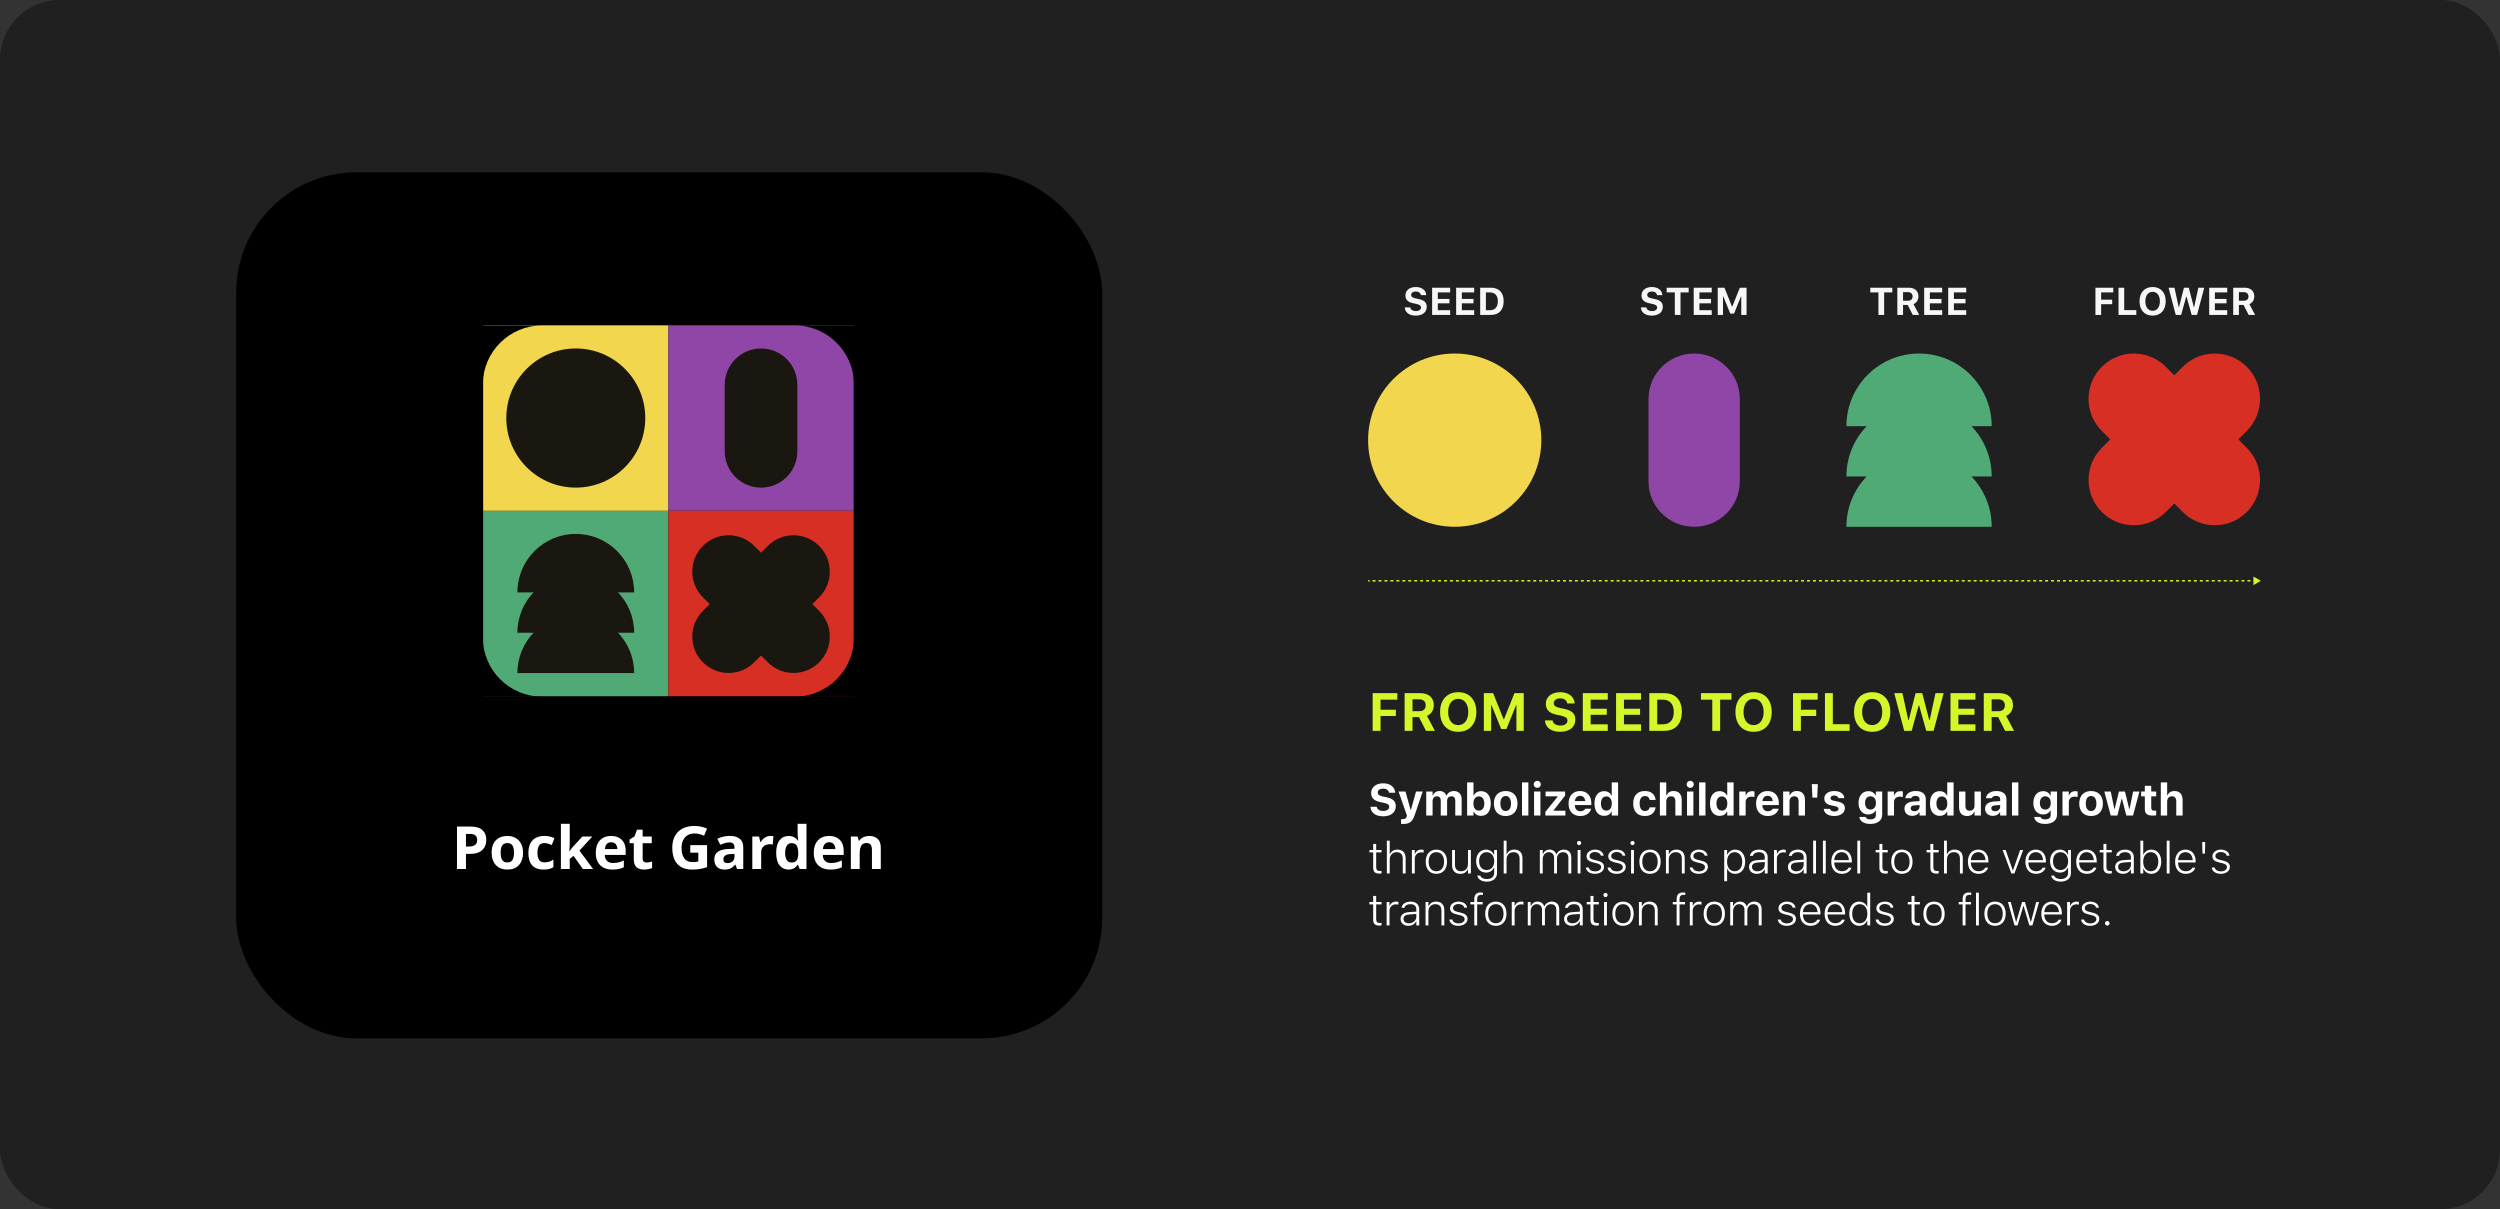<svg width="1683" height="814" viewBox="0 0 1683 814" fill="none" xmlns="http://www.w3.org/2000/svg">
<rect x="0" y="0" width="1683" height="814" fill="#333333" stroke="none"/>
<rect width="1683" height="814" rx="40" fill="#202020"/>
<rect x="159" y="116" width="583" height="583" rx="81" fill="black"/>
<path d="M316.763 556.44C320.443 556.44 323.123 557.24 324.803 558.84C326.51 560.413 327.363 562.587 327.363 565.36C327.363 566.613 327.176 567.813 326.803 568.96C326.43 570.08 325.803 571.093 324.923 572C324.07 572.88 322.936 573.573 321.523 574.08C320.11 574.587 318.363 574.84 316.283 574.84H313.683V585H307.643V556.44H316.763ZM316.443 561.4H313.683V569.88H315.683C316.83 569.88 317.816 569.733 318.643 569.44C319.47 569.147 320.11 568.68 320.563 568.04C321.016 567.4 321.243 566.573 321.243 565.56C321.243 564.147 320.856 563.107 320.083 562.44C319.31 561.747 318.096 561.4 316.443 561.4ZM352.12 574.04C352.12 575.853 351.867 577.467 351.36 578.88C350.88 580.293 350.173 581.493 349.24 582.48C348.333 583.44 347.227 584.173 345.92 584.68C344.613 585.16 343.133 585.4 341.48 585.4C339.96 585.4 338.547 585.16 337.24 584.68C335.96 584.173 334.853 583.44 333.92 582.48C332.987 581.493 332.253 580.293 331.72 578.88C331.213 577.467 330.96 575.853 330.96 574.04C330.96 571.613 331.387 569.573 332.24 567.92C333.093 566.24 334.32 564.96 335.92 564.08C337.52 563.2 339.413 562.76 341.6 562.76C343.653 562.76 345.467 563.2 347.04 564.08C348.613 564.96 349.853 566.24 350.76 567.92C351.667 569.573 352.12 571.613 352.12 574.04ZM337.04 574.04C337.04 575.48 337.187 576.693 337.48 577.68C337.8 578.64 338.293 579.373 338.96 579.88C339.627 580.36 340.493 580.6 341.56 580.6C342.627 580.6 343.48 580.36 344.12 579.88C344.787 579.373 345.267 578.64 345.56 577.68C345.88 576.693 346.04 575.48 346.04 574.04C346.04 572.6 345.88 571.4 345.56 570.44C345.267 569.48 344.787 568.76 344.12 568.28C343.453 567.8 342.587 567.56 341.52 567.56C339.947 567.56 338.8 568.107 338.08 569.2C337.387 570.267 337.04 571.88 337.04 574.04ZM365.926 585.4C363.766 585.4 361.926 585.013 360.406 584.24C358.886 583.44 357.726 582.213 356.926 580.56C356.126 578.907 355.726 576.787 355.726 574.2C355.726 571.533 356.179 569.36 357.086 567.68C357.992 566 359.246 564.76 360.846 563.96C362.472 563.16 364.339 562.76 366.446 562.76C367.939 562.76 369.232 562.907 370.326 563.2C371.446 563.493 372.419 563.84 373.246 564.24L371.486 568.84C370.552 568.467 369.672 568.16 368.846 567.92C368.046 567.68 367.246 567.56 366.446 567.56C365.406 567.56 364.539 567.813 363.846 568.32C363.152 568.8 362.632 569.533 362.286 570.52C361.966 571.48 361.806 572.693 361.806 574.16C361.806 575.6 361.979 576.8 362.326 577.76C362.699 578.693 363.232 579.4 363.926 579.88C364.619 580.333 365.459 580.56 366.446 580.56C367.699 580.56 368.806 580.4 369.766 580.08C370.726 579.733 371.659 579.267 372.566 578.68V583.76C371.659 584.347 370.699 584.76 369.686 585C368.699 585.267 367.446 585.4 365.926 585.4ZM383.553 568.2C383.553 569.027 383.513 569.853 383.433 570.68C383.379 571.48 383.313 572.293 383.233 573.12H383.313C383.579 572.747 383.846 572.373 384.113 572C384.406 571.627 384.699 571.253 384.993 570.88C385.286 570.507 385.593 570.147 385.913 569.8L392.033 563.16H398.753L390.073 572.64L399.273 585H392.393L386.113 576.16L383.553 578.2V585H377.593V554.6H383.553V568.2ZM411.397 562.76C413.424 562.76 415.157 563.147 416.597 563.92C418.064 564.693 419.197 565.813 419.997 567.28C420.797 568.747 421.197 570.547 421.197 572.68V575.56H407.117C407.171 577.24 407.664 578.56 408.597 579.52C409.557 580.48 410.877 580.96 412.557 580.96C413.971 580.96 415.251 580.827 416.397 580.56C417.544 580.267 418.731 579.827 419.957 579.24V583.84C418.891 584.373 417.757 584.76 416.557 585C415.384 585.267 413.957 585.4 412.277 585.4C410.091 585.4 408.157 585 406.477 584.2C404.797 583.373 403.477 582.133 402.517 580.48C401.557 578.827 401.077 576.747 401.077 574.24C401.077 571.68 401.504 569.56 402.357 567.88C403.237 566.173 404.451 564.893 405.997 564.04C407.544 563.187 409.344 562.76 411.397 562.76ZM411.437 567C410.291 567 409.331 567.373 408.557 568.12C407.811 568.867 407.371 570.027 407.237 571.6H415.597C415.597 570.72 415.437 569.933 415.117 569.24C414.824 568.547 414.371 568 413.757 567.6C413.144 567.2 412.371 567 411.437 567ZM435.23 580.64C435.897 580.64 436.537 580.573 437.15 580.44C437.763 580.307 438.377 580.147 438.99 579.96V584.4C438.35 584.667 437.55 584.893 436.59 585.08C435.657 585.293 434.63 585.4 433.51 585.4C432.203 585.4 431.03 585.187 429.99 584.76C428.977 584.333 428.163 583.6 427.55 582.56C426.963 581.493 426.67 580.027 426.67 578.16V567.64H423.83V565.12L427.11 563.12L428.83 558.52H432.63V563.16H438.75V567.64H432.63V578.16C432.63 578.987 432.87 579.613 433.35 580.04C433.83 580.44 434.457 580.64 435.23 580.64ZM464.694 568.96H476.014V583.76C474.521 584.267 472.961 584.667 471.334 584.96C469.734 585.253 467.907 585.4 465.854 585.4C463.027 585.4 460.614 584.84 458.614 583.72C456.641 582.6 455.134 580.947 454.094 578.76C453.081 576.573 452.574 573.88 452.574 570.68C452.574 567.693 453.147 565.107 454.294 562.92C455.467 560.733 457.161 559.04 459.374 557.84C461.587 556.64 464.294 556.04 467.494 556.04C469.014 556.04 470.507 556.2 471.974 556.52C473.441 556.84 474.774 557.267 475.974 557.8L473.974 562.64C473.094 562.187 472.094 561.813 470.974 561.52C469.854 561.227 468.681 561.08 467.454 561.08C465.694 561.08 464.161 561.48 462.854 562.28C461.574 563.08 460.574 564.213 459.854 565.68C459.161 567.12 458.814 568.827 458.814 570.8C458.814 572.667 459.067 574.32 459.574 575.76C460.081 577.2 460.881 578.333 461.974 579.16C463.067 579.96 464.494 580.36 466.254 580.36C466.841 580.36 467.347 580.347 467.774 580.32C468.227 580.267 468.641 580.213 469.014 580.16C469.387 580.08 469.747 580.013 470.094 579.96V574H464.694V568.96ZM491.279 562.72C494.213 562.72 496.453 563.36 497.999 564.64C499.573 565.893 500.359 567.827 500.359 570.44V585H496.199L495.039 582.04H494.879C494.266 582.813 493.626 583.453 492.959 583.96C492.319 584.467 491.573 584.827 490.719 585.04C489.893 585.28 488.866 585.4 487.639 585.4C486.359 585.4 485.199 585.16 484.159 584.68C483.146 584.173 482.346 583.413 481.759 582.4C481.173 581.36 480.879 580.053 480.879 578.48C480.879 576.16 481.693 574.453 483.319 573.36C484.946 572.24 487.386 571.627 490.639 571.52L494.439 571.4V570.44C494.439 569.293 494.133 568.453 493.519 567.92C492.933 567.387 492.106 567.12 491.039 567.12C489.973 567.12 488.933 567.28 487.919 567.6C486.906 567.893 485.893 568.267 484.879 568.72L482.919 564.68C484.093 564.067 485.386 563.587 486.799 563.24C488.239 562.893 489.733 562.72 491.279 562.72ZM492.119 574.96C490.199 575.013 488.866 575.36 488.119 576C487.373 576.64 486.999 577.48 486.999 578.52C486.999 579.427 487.266 580.08 487.799 580.48C488.333 580.853 489.026 581.04 489.879 581.04C491.159 581.04 492.239 580.667 493.119 579.92C493.999 579.147 494.439 578.067 494.439 576.68V574.88L492.119 574.96ZM518.66 562.76C518.953 562.76 519.3 562.773 519.7 562.8C520.1 562.827 520.42 562.867 520.66 562.92L520.22 568.52C520.033 568.467 519.753 568.427 519.38 568.4C519.033 568.347 518.727 568.32 518.46 568.32C517.687 568.32 516.94 568.427 516.22 568.64C515.5 568.827 514.847 569.133 514.26 569.56C513.7 569.987 513.247 570.56 512.9 571.28C512.58 571.973 512.42 572.84 512.42 573.88V585H506.46V563.16H510.98L511.86 566.84H512.14C512.567 566.093 513.1 565.413 513.74 564.8C514.38 564.187 515.113 563.693 515.94 563.32C516.793 562.947 517.7 562.76 518.66 562.76ZM530.763 585.4C528.336 585.4 526.349 584.453 524.803 582.56C523.283 580.64 522.523 577.827 522.523 574.12C522.523 570.387 523.296 567.56 524.843 565.64C526.389 563.72 528.416 562.76 530.923 562.76C531.963 562.76 532.883 562.907 533.683 563.2C534.483 563.467 535.163 563.84 535.723 564.32C536.309 564.8 536.803 565.347 537.203 565.96H537.403C537.323 565.533 537.229 564.92 537.123 564.12C537.016 563.293 536.963 562.453 536.963 561.6V554.6H542.923V585H538.363L537.203 582.16H536.963C536.589 582.747 536.109 583.293 535.523 583.8C534.963 584.28 534.296 584.667 533.523 584.96C532.749 585.253 531.829 585.4 530.763 585.4ZM532.843 580.64C534.496 580.64 535.656 580.16 536.323 579.2C536.989 578.213 537.336 576.747 537.363 574.8V574.16C537.363 572.027 537.029 570.4 536.363 569.28C535.723 568.16 534.523 567.6 532.763 567.6C531.456 567.6 530.429 568.173 529.683 569.32C528.936 570.44 528.563 572.067 528.563 574.2C528.563 576.333 528.936 577.947 529.683 579.04C530.429 580.107 531.483 580.64 532.843 580.64ZM558.155 562.76C560.182 562.76 561.915 563.147 563.355 563.92C564.822 564.693 565.955 565.813 566.755 567.28C567.555 568.747 567.955 570.547 567.955 572.68V575.56H553.875C553.928 577.24 554.422 578.56 555.355 579.52C556.315 580.48 557.635 580.96 559.315 580.96C560.728 580.96 562.008 580.827 563.155 580.56C564.302 580.267 565.488 579.827 566.715 579.24V583.84C565.648 584.373 564.515 584.76 563.315 585C562.142 585.267 560.715 585.4 559.035 585.4C556.848 585.4 554.915 585 553.235 584.2C551.555 583.373 550.235 582.133 549.275 580.48C548.315 578.827 547.835 576.747 547.835 574.24C547.835 571.68 548.262 569.56 549.115 567.88C549.995 566.173 551.208 564.893 552.755 564.04C554.302 563.187 556.102 562.76 558.155 562.76ZM558.195 567C557.048 567 556.088 567.373 555.315 568.12C554.568 568.867 554.128 570.027 553.995 571.6H562.355C562.355 570.72 562.195 569.933 561.875 569.24C561.582 568.547 561.128 568 560.515 567.6C559.902 567.2 559.128 567 558.195 567ZM585.188 562.76C587.535 562.76 589.415 563.4 590.828 564.68C592.241 565.933 592.948 567.96 592.948 570.76V585H586.988V572.24C586.988 570.667 586.708 569.493 586.148 568.72C585.588 567.92 584.695 567.52 583.468 567.52C581.655 567.52 580.415 568.147 579.748 569.4C579.081 570.627 578.748 572.4 578.748 574.72V585H572.788V563.16H577.348L578.148 565.96H578.468C578.948 565.213 579.535 564.613 580.228 564.16C580.921 563.68 581.695 563.333 582.548 563.12C583.401 562.88 584.281 562.76 585.188 562.76Z" fill="white"/>
<path d="M945.709 206.935H949.416C949.594 208.458 951.092 209.436 953.25 209.436C955.243 209.436 956.652 208.433 956.652 207.011C956.652 205.805 955.738 205.106 953.491 204.611L951.104 204.091C947.766 203.38 946.128 201.666 946.128 198.886C946.128 195.471 948.908 193.211 953.136 193.211C957.173 193.211 960.029 195.458 960.144 198.695H956.538C956.36 197.197 955.015 196.22 953.161 196.22C951.244 196.22 949.975 197.146 949.975 198.581C949.975 199.736 950.851 200.409 952.996 200.879L955.205 201.349C958.887 202.136 960.474 203.723 960.474 206.554C960.474 210.21 957.643 212.47 953.047 212.47C948.68 212.47 945.849 210.324 945.709 206.935ZM976.241 208.839V212H964.104V193.681H976.241V196.842H967.938V201.26H975.771V204.205H967.938V208.839H976.241ZM992.415 208.839V212H980.278V193.681H992.415V196.842H984.112V201.26H991.945V204.205H984.112V208.839H992.415ZM996.452 193.681H1003.66C1009.11 193.681 1012.26 196.969 1012.26 202.72C1012.26 208.648 1009.15 212 1003.66 212H996.452V193.681ZM1000.29 196.842V208.839H1003.05C1006.44 208.839 1008.35 206.706 1008.35 202.783C1008.35 199 1006.38 196.842 1003.05 196.842H1000.29Z" fill="#F7F7F7"/>
<path d="M979.312 354.625C1011.52 354.625 1037.62 328.518 1037.62 296.312C1037.62 264.107 1011.52 238 979.312 238C947.107 238 921 264.107 921 296.312C921 328.518 947.107 354.625 979.312 354.625Z" fill="#F2D74E"/>
<path d="M1522 391L1517 388.113L1517 393.887L1522 391ZM921 391.5L922.002 391.5L922.002 390.5L921 390.5L921 391.5ZM924.005 391.5L926.008 391.5L926.008 390.5L924.005 390.5L924.005 391.5ZM928.012 391.5L930.015 391.5L930.015 390.5L928.012 390.5L928.012 391.5ZM932.018 391.5L934.022 391.5L934.022 390.5L932.018 390.5L932.018 391.5ZM936.025 391.5L938.028 391.5L938.028 390.5L936.025 390.5L936.025 391.5ZM940.032 391.5L942.035 391.5L942.035 390.5L940.032 390.5L940.032 391.5ZM944.038 391.5L946.042 391.5L946.042 390.5L944.038 390.5L944.038 391.5ZM948.045 391.5L950.048 391.5L950.048 390.5L948.045 390.5L948.045 391.5ZM952.052 391.5L954.055 391.5L954.055 390.5L952.052 390.5L952.052 391.5ZM956.058 391.5L958.062 391.5L958.062 390.5L956.058 390.5L956.058 391.5ZM960.065 391.5L962.068 391.5L962.068 390.5L960.065 390.5L960.065 391.5ZM964.072 391.5L966.075 391.5L966.075 390.5L964.072 390.5L964.072 391.5ZM968.078 391.5L970.082 391.5L970.082 390.5L968.078 390.5L968.078 391.5ZM972.085 391.5L974.088 391.5L974.088 390.5L972.085 390.5L972.085 391.5ZM976.092 391.5L978.095 391.5L978.095 390.5L976.092 390.5L976.092 391.5ZM980.098 391.5L982.102 391.5L982.102 390.5L980.098 390.5L980.098 391.5ZM984.105 391.5L986.108 391.5L986.108 390.5L984.105 390.5L984.105 391.5ZM988.112 391.5L990.115 391.5L990.115 390.5L988.112 390.5L988.112 391.5ZM992.118 391.5L994.122 391.5L994.122 390.5L992.118 390.5L992.118 391.5ZM996.125 391.5L998.128 391.5L998.128 390.5L996.125 390.5L996.125 391.5ZM1000.13 391.5L1002.14 391.5L1002.14 390.5L1000.13 390.5L1000.13 391.5ZM1004.14 391.5L1006.14 391.5L1006.14 390.5L1004.14 390.5L1004.14 391.5ZM1008.15 391.5L1010.15 391.5L1010.15 390.5L1008.15 390.5L1008.15 391.5ZM1012.15 391.5L1014.16 391.5L1014.16 390.5L1012.15 390.5L1012.15 391.5ZM1016.16 391.5L1018.16 391.5L1018.16 390.5L1016.16 390.5L1016.16 391.5ZM1020.17 391.5L1022.17 391.5L1022.17 390.5L1020.17 390.5L1020.17 391.5ZM1024.17 391.5L1026.18 391.5L1026.18 390.5L1024.17 390.5L1024.17 391.5ZM1028.18 391.5L1030.18 391.5L1030.18 390.5L1028.18 390.5L1028.18 391.5ZM1032.19 391.5L1034.19 391.5L1034.19 390.5L1032.19 390.5L1032.19 391.5ZM1036.19 391.5L1038.2 391.5L1038.2 390.5L1036.19 390.5L1036.19 391.5ZM1040.2 391.5L1042.2 391.5L1042.2 390.5L1040.2 390.5L1040.2 391.5ZM1044.21 391.5L1046.21 391.5L1046.21 390.5L1044.21 390.5L1044.21 391.5ZM1048.21 391.5L1050.22 391.5L1050.22 390.5L1048.21 390.5L1048.21 391.5ZM1052.22 391.5L1054.22 391.5L1054.22 390.5L1052.22 390.5L1052.22 391.5ZM1056.23 391.5L1058.23 391.5L1058.23 390.5L1056.23 390.5L1056.23 391.5ZM1060.23 391.5L1062.23 391.5L1062.23 390.5L1060.23 390.5L1060.23 391.5ZM1064.24 391.5L1066.24 391.5L1066.24 390.5L1064.24 390.5L1064.24 391.5ZM1068.24 391.5L1070.25 391.5L1070.25 390.5L1068.24 390.5L1068.24 391.5ZM1072.25 391.5L1074.25 391.5L1074.25 390.5L1072.25 390.5L1072.25 391.5ZM1076.26 391.5L1078.26 391.5L1078.26 390.5L1076.26 390.5L1076.26 391.5ZM1080.26 391.5L1082.27 391.5L1082.27 390.5L1080.26 390.5L1080.26 391.5ZM1084.27 391.5L1086.27 391.5L1086.27 390.5L1084.27 390.5L1084.27 391.5ZM1088.28 391.5L1090.28 391.5L1090.28 390.5L1088.28 390.5L1088.28 391.5ZM1092.28 391.5L1094.29 391.5L1094.29 390.5L1092.28 390.5L1092.28 391.5ZM1096.29 391.5L1098.29 391.5L1098.29 390.5L1096.29 390.5L1096.29 391.5ZM1100.3 391.5L1102.3 391.5L1102.3 390.5L1100.3 390.5L1100.3 391.5ZM1104.3 391.5L1106.31 391.5L1106.31 390.5L1104.3 390.5L1104.3 391.5ZM1108.31 391.5L1110.31 391.5L1110.31 390.5L1108.31 390.5L1108.31 391.5ZM1112.32 391.5L1114.32 391.5L1114.32 390.5L1112.32 390.5L1112.32 391.5ZM1116.32 391.5L1118.33 391.5L1118.33 390.5L1116.32 390.5L1116.32 391.5ZM1120.33 391.5L1122.33 391.5L1122.33 390.5L1120.33 390.5L1120.33 391.5ZM1124.34 391.5L1126.34 391.5L1126.34 390.5L1124.34 390.5L1124.34 391.5ZM1128.34 391.5L1130.35 391.5L1130.35 390.5L1128.34 390.5L1128.34 391.5ZM1132.35 391.5L1134.35 391.5L1134.35 390.5L1132.35 390.5L1132.35 391.5ZM1136.36 391.5L1138.36 391.5L1138.36 390.5L1136.36 390.5L1136.36 391.5ZM1140.36 391.5L1142.37 391.5L1142.37 390.5L1140.36 390.5L1140.36 391.5ZM1144.37 391.5L1146.37 391.5L1146.37 390.5L1144.37 390.5L1144.37 391.5ZM1148.38 391.5L1150.38 391.5L1150.38 390.5L1148.38 390.5L1148.38 391.5ZM1152.38 391.5L1154.39 391.5L1154.39 390.5L1152.38 390.5L1152.38 391.5ZM1156.39 391.5L1158.39 391.5L1158.39 390.5L1156.39 390.5L1156.39 391.5ZM1160.4 391.5L1162.4 391.5L1162.4 390.5L1160.4 390.5L1160.4 391.5ZM1164.4 391.5L1166.41 391.5L1166.41 390.5L1164.4 390.5L1164.4 391.5ZM1168.41 391.5L1170.41 391.5L1170.41 390.5L1168.41 390.5L1168.41 391.5ZM1172.42 391.5L1174.42 391.5L1174.42 390.5L1172.42 390.5L1172.42 391.5ZM1176.42 391.5L1178.43 391.5L1178.43 390.5L1176.42 390.5L1176.42 391.5ZM1180.43 391.5L1182.43 391.5L1182.43 390.5L1180.43 390.5L1180.43 391.5ZM1184.44 391.5L1186.44 391.5L1186.44 390.5L1184.44 390.5L1184.44 391.5ZM1188.44 391.5L1190.45 391.5L1190.45 390.5L1188.44 390.5L1188.44 391.5ZM1192.45 391.5L1194.45 391.5L1194.45 390.5L1192.45 390.5L1192.45 391.5ZM1196.46 391.5L1198.46 391.5L1198.46 390.5L1196.46 390.5L1196.46 391.5ZM1200.46 391.5L1202.47 391.5L1202.47 390.5L1200.46 390.5L1200.46 391.5ZM1204.47 391.5L1206.47 391.5L1206.47 390.5L1204.47 390.5L1204.47 391.5ZM1208.48 391.5L1210.48 391.5L1210.48 390.5L1208.48 390.5L1208.48 391.5ZM1212.48 391.5L1214.49 391.5L1214.49 390.5L1212.48 390.5L1212.48 391.5ZM1216.49 391.5L1218.49 391.5L1218.49 390.5L1216.49 390.5L1216.49 391.5ZM1220.5 391.5L1222.5 391.5L1222.5 390.5L1220.5 390.5L1220.5 391.5ZM1224.5 391.5L1226.51 391.5L1226.51 390.5L1224.5 390.5L1224.5 391.5ZM1228.51 391.5L1230.51 391.5L1230.51 390.5L1228.51 390.5L1228.51 391.5ZM1232.52 391.5L1234.52 391.5L1234.52 390.5L1232.52 390.5L1232.52 391.5ZM1236.52 391.5L1238.53 391.5L1238.53 390.5L1236.52 390.5L1236.52 391.5ZM1240.53 391.5L1242.53 391.5L1242.53 390.5L1240.53 390.5L1240.53 391.5ZM1244.54 391.5L1246.54 391.5L1246.54 390.5L1244.54 390.5L1244.54 391.5ZM1248.54 391.5L1250.55 391.5L1250.55 390.5L1248.54 390.5L1248.54 391.5ZM1252.55 391.5L1254.55 391.5L1254.55 390.5L1252.55 390.5L1252.55 391.5ZM1256.56 391.5L1258.56 391.5L1258.56 390.5L1256.56 390.5L1256.56 391.5ZM1260.56 391.5L1262.57 391.5L1262.57 390.5L1260.56 390.5L1260.56 391.5ZM1264.57 391.5L1266.57 391.5L1266.57 390.5L1264.57 390.5L1264.57 391.5ZM1268.58 391.5L1270.58 391.5L1270.58 390.5L1268.58 390.5L1268.58 391.5ZM1272.58 391.5L1274.59 391.5L1274.59 390.5L1272.58 390.5L1272.58 391.5ZM1276.59 391.5L1278.59 391.5L1278.59 390.5L1276.59 390.5L1276.59 391.5ZM1280.6 391.5L1282.6 391.5L1282.6 390.5L1280.6 390.5L1280.6 391.5ZM1284.6 391.5L1286.61 391.5L1286.61 390.5L1284.6 390.5L1284.6 391.5ZM1288.61 391.5L1290.61 391.5L1290.61 390.5L1288.61 390.5L1288.61 391.5ZM1292.62 391.5L1294.62 391.5L1294.62 390.5L1292.62 390.5L1292.62 391.5ZM1296.62 391.5L1298.63 391.5L1298.63 390.5L1296.62 390.5L1296.62 391.5ZM1300.63 391.5L1302.63 391.5L1302.63 390.5L1300.63 390.5L1300.63 391.5ZM1304.64 391.5L1306.64 391.5L1306.64 390.5L1304.64 390.5L1304.64 391.5ZM1308.64 391.5L1310.65 391.5L1310.65 390.5L1308.64 390.5L1308.64 391.5ZM1312.65 391.5L1314.65 391.5L1314.65 390.5L1312.65 390.5L1312.65 391.5ZM1316.66 391.5L1318.66 391.5L1318.66 390.5L1316.66 390.5L1316.66 391.5ZM1320.66 391.5L1322.67 391.5L1322.67 390.5L1320.66 390.5L1320.66 391.5ZM1324.67 391.5L1326.67 391.5L1326.67 390.5L1324.67 390.5L1324.67 391.5ZM1328.68 391.5L1330.68 391.5L1330.68 390.5L1328.68 390.5L1328.68 391.5ZM1332.68 391.5L1334.69 391.5L1334.69 390.5L1332.68 390.5L1332.68 391.5ZM1336.69 391.5L1338.69 391.5L1338.69 390.5L1336.69 390.5L1336.69 391.5ZM1340.7 391.5L1342.7 391.5L1342.7 390.5L1340.7 390.5L1340.7 391.5ZM1344.7 391.5L1346.71 391.5L1346.71 390.5L1344.7 390.5L1344.7 391.5ZM1348.71 391.5L1350.71 391.5L1350.71 390.5L1348.71 390.5L1348.71 391.5ZM1352.72 391.5L1354.72 391.5L1354.72 390.5L1352.72 390.5L1352.72 391.5ZM1356.72 391.5L1358.73 391.5L1358.73 390.5L1356.72 390.5L1356.72 391.5ZM1360.73 391.5L1362.73 391.5L1362.73 390.5L1360.73 390.5L1360.73 391.5ZM1364.74 391.5L1366.74 391.5L1366.74 390.5L1364.74 390.5L1364.74 391.5ZM1368.74 391.5L1370.75 391.5L1370.75 390.5L1368.74 390.5L1368.74 391.5ZM1372.75 391.5L1374.75 391.5L1374.75 390.5L1372.75 390.5L1372.75 391.5ZM1376.76 391.5L1378.76 391.5L1378.76 390.5L1376.76 390.5L1376.76 391.5ZM1380.76 391.5L1382.77 391.5L1382.77 390.5L1380.76 390.5L1380.76 391.5ZM1384.77 391.5L1386.77 391.5L1386.77 390.5L1384.77 390.5L1384.77 391.5ZM1388.78 391.5L1390.78 391.5L1390.78 390.5L1388.78 390.5L1388.78 391.5ZM1392.78 391.5L1394.79 391.5L1394.79 390.5L1392.78 390.5L1392.78 391.5ZM1396.79 391.5L1398.79 391.5L1398.79 390.5L1396.79 390.5L1396.79 391.5ZM1400.8 391.5L1402.8 391.5L1402.8 390.5L1400.8 390.5L1400.8 391.5ZM1404.8 391.5L1406.81 391.5L1406.81 390.5L1404.8 390.5L1404.8 391.5ZM1408.81 391.5L1410.81 391.5L1410.81 390.5L1408.81 390.5L1408.81 391.5ZM1412.82 391.5L1414.82 391.5L1414.82 390.5L1412.82 390.5L1412.82 391.5ZM1416.82 391.5L1418.83 391.5L1418.83 390.5L1416.82 390.5L1416.82 391.5ZM1420.83 391.5L1422.83 391.5L1422.83 390.5L1420.83 390.5L1420.83 391.5ZM1424.84 391.5L1426.84 391.5L1426.84 390.5L1424.84 390.5L1424.84 391.5ZM1428.84 391.5L1430.85 391.5L1430.85 390.5L1428.84 390.5L1428.84 391.5ZM1432.85 391.5L1434.85 391.5L1434.85 390.5L1432.85 390.5L1432.85 391.5ZM1436.86 391.5L1438.86 391.5L1438.86 390.5L1436.86 390.5L1436.86 391.5ZM1440.86 391.5L1442.87 391.5L1442.87 390.5L1440.86 390.5L1440.86 391.5ZM1444.87 391.5L1446.87 391.5L1446.87 390.5L1444.87 390.5L1444.87 391.5ZM1448.88 391.5L1450.88 391.5L1450.88 390.5L1448.88 390.5L1448.88 391.5ZM1452.88 391.5L1454.89 391.5L1454.89 390.5L1452.88 390.5L1452.88 391.5ZM1456.89 391.5L1458.89 391.5L1458.89 390.5L1456.89 390.5L1456.89 391.5ZM1460.9 391.5L1462.9 391.5L1462.9 390.5L1460.9 390.5L1460.9 391.5ZM1464.9 391.5L1466.91 391.5L1466.91 390.5L1464.9 390.5L1464.9 391.5ZM1468.91 391.5L1470.91 391.5L1470.91 390.5L1468.91 390.5L1468.91 391.5ZM1472.92 391.5L1474.92 391.5L1474.92 390.5L1472.92 390.5L1472.92 391.5ZM1476.92 391.5L1478.93 391.5L1478.93 390.5L1476.92 390.5L1476.92 391.5ZM1480.93 391.5L1482.93 391.5L1482.93 390.5L1480.93 390.5L1480.93 391.5ZM1484.94 391.5L1486.94 391.5L1486.94 390.5L1484.94 390.5L1484.94 391.5ZM1488.94 391.5L1490.95 391.5L1490.95 390.5L1488.94 390.5L1488.94 391.5ZM1492.95 391.5L1494.95 391.5L1494.95 390.5L1492.95 390.5L1492.95 391.5ZM1496.96 391.5L1498.96 391.5L1498.96 390.5L1496.96 390.5L1496.96 391.5ZM1500.96 391.5L1502.97 391.5L1502.97 390.5L1500.96 390.5L1500.96 391.5ZM1504.97 391.5L1506.97 391.5L1506.97 390.5L1504.97 390.5L1504.97 391.5ZM1508.98 391.5L1510.98 391.5L1510.98 390.5L1508.98 390.5L1508.98 391.5ZM1512.98 391.5L1514.99 391.5L1514.99 390.5L1512.98 390.5L1512.98 391.5ZM1516.99 391.5L1518.99 391.5L1518.99 390.5L1516.99 390.5L1516.99 391.5Z" fill="#D3F729"/>
<path d="M1104.65 206.935H1108.35C1108.53 208.458 1110.03 209.436 1112.19 209.436C1114.18 209.436 1115.59 208.433 1115.59 207.011C1115.59 205.805 1114.68 205.106 1112.43 204.611L1110.04 204.091C1106.7 203.38 1105.07 201.666 1105.07 198.886C1105.07 195.471 1107.85 193.211 1112.07 193.211C1116.11 193.211 1118.97 195.458 1119.08 198.695H1115.48C1115.3 197.197 1113.95 196.22 1112.1 196.22C1110.18 196.22 1108.91 197.146 1108.91 198.581C1108.91 199.736 1109.79 200.409 1111.93 200.879L1114.14 201.349C1117.82 202.136 1119.41 203.723 1119.41 206.554C1119.41 210.21 1116.58 212.47 1111.98 212.47C1107.62 212.47 1104.79 210.324 1104.65 206.935ZM1131.32 212H1127.49V196.842H1121.99V193.681H1136.82V196.842H1131.32V212ZM1152.34 208.839V212H1140.21V193.681H1152.34V196.842H1144.04V201.26H1151.87V204.205H1144.04V208.839H1152.34ZM1175.78 212H1172.22V199.597H1172.02L1167.36 211.099H1164.81L1160.14 199.597H1159.93V212H1156.38V193.681H1160.9L1165.96 206.312H1166.19L1171.27 193.681H1175.78V212Z" fill="#F7F7F7"/>
<path d="M1171.22 268.468C1171.22 251.641 1157.47 238 1140.5 238C1123.53 238 1109.78 251.641 1109.78 268.468V324.157C1109.78 340.984 1123.53 354.625 1140.5 354.625C1157.47 354.625 1171.22 340.984 1171.22 324.157V268.468Z" fill="#9046A7"/>
<path d="M1268.41 212H1264.57V196.842H1259.08V193.681H1273.9V196.842H1268.41V212ZM1281.13 205.297V212H1277.29V193.681H1284.99C1289.01 193.681 1291.49 195.902 1291.49 199.521C1291.49 201.869 1290.27 203.9 1288.16 204.726L1292.02 212H1287.68L1284.26 205.297H1281.13ZM1281.13 196.677V202.44H1284.49C1286.42 202.44 1287.55 201.387 1287.55 199.571C1287.55 197.794 1286.36 196.677 1284.45 196.677H1281.13ZM1307.48 208.839V212H1295.35V193.681H1307.48V196.842H1299.18V201.26H1307.01V204.205H1299.18V208.839H1307.48ZM1323.66 208.839V212H1311.52V193.681H1323.66V196.842H1315.35V201.26H1323.19V204.205H1315.35V208.839H1323.66Z" fill="#F7F7F7"/>
<path fill-rule="evenodd" clip-rule="evenodd" d="M1243 286.907C1243 259.897 1264.9 238 1291.91 238C1318.92 238 1340.81 259.897 1340.81 286.907H1327.2C1335.63 295.695 1340.81 307.625 1340.81 320.766H1327.2C1335.63 329.554 1340.81 341.484 1340.81 354.625H1243C1243 341.484 1248.18 329.554 1256.62 320.766H1243C1243 307.625 1248.18 295.695 1256.62 286.907H1243Z" fill="#50AA75"/>
<path d="M1414.48 212H1410.65V193.681H1422.65V196.842H1414.48V201.755H1421.93V204.789H1414.48V212ZM1438.17 208.775V212H1426.19V193.681H1430.02V208.775H1438.17ZM1449.15 193.211C1454.55 193.211 1457.96 196.905 1457.96 202.834C1457.96 208.763 1454.56 212.47 1449.15 212.47C1443.71 212.47 1440.33 208.763 1440.33 202.834C1440.33 196.893 1443.76 193.211 1449.15 193.211ZM1449.15 196.461C1446.17 196.461 1444.25 198.937 1444.25 202.834C1444.25 206.719 1446.13 209.22 1449.15 209.22C1452.14 209.22 1454.04 206.719 1454.04 202.834C1454.04 198.937 1452.12 196.461 1449.15 196.461ZM1471.76 199.66L1468.34 212H1464.72L1459.87 193.681H1463.85L1466.71 206.77H1466.91L1470.25 193.681H1473.49L1476.89 206.77H1477.1L1479.93 193.681H1483.89L1479.03 212H1475.43L1471.97 199.66H1471.76ZM1499.36 208.839V212H1487.23V193.681H1499.36V196.842H1491.06V201.26H1498.89V204.205H1491.06V208.839H1499.36ZM1507.23 205.297V212H1503.4V193.681H1511.09C1515.12 193.681 1517.59 195.902 1517.59 199.521C1517.59 201.869 1516.38 203.9 1514.27 204.726L1518.13 212H1513.79L1510.37 205.297H1507.23ZM1507.23 196.677V202.44H1510.6C1512.53 202.44 1513.66 201.387 1513.66 199.571C1513.66 197.794 1512.47 196.677 1510.56 196.677H1507.23Z" fill="#F7F7F7"/>
<path fill-rule="evenodd" clip-rule="evenodd" d="M1512.54 246.938C1524.44 258.855 1524.44 278.176 1512.54 290.093L1506.84 295.799L1512.54 301.506C1524.44 313.423 1524.44 332.744 1512.54 344.661C1500.63 356.578 1481.33 356.578 1469.43 344.661L1463.73 338.954L1458.03 344.659C1446.13 356.576 1426.83 356.576 1414.93 344.659C1403.02 332.742 1403.02 313.421 1414.93 301.504L1420.63 295.799L1414.93 290.095C1403.02 278.178 1403.02 258.857 1414.93 246.94C1426.83 235.023 1446.13 235.023 1458.03 246.94L1463.73 252.644L1469.43 246.938C1481.33 235.021 1500.63 235.021 1512.54 246.938Z" fill="#D82F24"/>
<path d="M929.385 492H924.076V466.635H940.688V471.012H929.385V477.814H939.703V482.016H929.385V492ZM950.9 482.719V492H945.592V466.635H956.244C961.816 466.635 965.244 469.711 965.244 474.721C965.244 477.973 963.557 480.785 960.639 481.928L965.982 492H959.971L955.242 482.719H950.9ZM950.9 470.783V478.764H955.559C958.23 478.764 959.795 477.305 959.795 474.791C959.795 472.33 958.143 470.783 955.506 470.783H950.9ZM981.68 465.984C989.15 465.984 993.879 471.1 993.879 479.309C993.879 487.518 989.168 492.65 981.68 492.65C974.139 492.65 969.463 487.518 969.463 479.309C969.463 471.082 974.209 465.984 981.68 465.984ZM981.68 470.484C977.549 470.484 974.895 473.912 974.895 479.309C974.895 484.688 977.496 488.15 981.68 488.15C985.811 488.15 988.447 484.688 988.447 479.309C988.447 473.912 985.793 470.484 981.68 470.484ZM1025.78 492H1020.86V474.826H1020.58L1014.13 490.752H1010.6L1004.13 474.826H1003.85V492H998.924V466.635H1005.18L1012.2 484.125H1012.51L1019.54 466.635H1025.78V492ZM1040.07 484.986H1045.21C1045.45 487.096 1047.53 488.449 1050.52 488.449C1053.28 488.449 1055.23 487.061 1055.23 485.092C1055.23 483.422 1053.96 482.455 1050.85 481.77L1047.54 481.049C1042.92 480.064 1040.65 477.691 1040.65 473.842C1040.65 469.113 1044.5 465.984 1050.36 465.984C1055.95 465.984 1059.9 469.096 1060.06 473.578H1055.07C1054.82 471.504 1052.96 470.15 1050.39 470.15C1047.74 470.15 1045.98 471.434 1045.98 473.42C1045.98 475.02 1047.19 475.951 1050.16 476.602L1053.22 477.252C1058.32 478.342 1060.52 480.539 1060.52 484.459C1060.52 489.521 1056.6 492.65 1050.23 492.65C1044.19 492.65 1040.27 489.68 1040.07 484.986ZM1082.35 487.623V492H1065.54V466.635H1082.35V471.012H1070.85V477.129H1081.7V481.207H1070.85V487.623H1082.35ZM1104.74 487.623V492H1087.94V466.635H1104.74V471.012H1093.25V477.129H1104.09V481.207H1093.25V487.623H1104.74ZM1110.33 466.635H1120.32C1127.86 466.635 1132.22 471.188 1132.22 479.15C1132.22 487.359 1127.91 492 1120.32 492H1110.33V466.635ZM1115.64 471.012V487.623H1119.47C1124.17 487.623 1126.8 484.67 1126.8 479.238C1126.8 474 1124.08 471.012 1119.47 471.012H1115.64ZM1158.01 492H1152.7V471.012H1145.09V466.635H1165.62V471.012H1158.01V492ZM1180.52 465.984C1187.99 465.984 1192.72 471.1 1192.72 479.309C1192.72 487.518 1188.01 492.65 1180.52 492.65C1172.98 492.65 1168.31 487.518 1168.31 479.309C1168.31 471.082 1173.05 465.984 1180.52 465.984ZM1180.52 470.484C1176.39 470.484 1173.74 473.912 1173.74 479.309C1173.74 484.688 1176.34 488.15 1180.52 488.15C1184.65 488.15 1187.29 484.688 1187.29 479.309C1187.29 473.912 1184.64 470.484 1180.52 470.484ZM1212.36 492H1207.05V466.635H1223.66V471.012H1212.36V477.814H1222.68V482.016H1212.36V492ZM1245.16 487.535V492H1228.56V466.635H1233.87V487.535H1245.16ZM1260.36 465.984C1267.83 465.984 1272.56 471.1 1272.56 479.309C1272.56 487.518 1267.85 492.65 1260.36 492.65C1252.82 492.65 1248.15 487.518 1248.15 479.309C1248.15 471.082 1252.89 465.984 1260.36 465.984ZM1260.36 470.484C1256.23 470.484 1253.58 473.912 1253.58 479.309C1253.58 484.688 1256.18 488.15 1260.36 488.15C1264.49 488.15 1267.13 484.688 1267.13 479.309C1267.13 473.912 1264.48 470.484 1260.36 470.484ZM1291.67 474.914L1286.92 492H1281.91L1275.2 466.635H1280.72L1284.67 484.758H1284.96L1289.58 466.635H1294.06L1298.77 484.758H1299.05L1302.97 466.635H1308.46L1301.72 492H1296.75L1291.95 474.914H1291.67ZM1329.88 487.623V492H1313.08V466.635H1329.88V471.012H1318.39V477.129H1329.23V481.207H1318.39V487.623H1329.88ZM1340.78 482.719V492H1335.47V466.635H1346.13C1351.7 466.635 1355.13 469.711 1355.13 474.721C1355.13 477.973 1353.44 480.785 1350.52 481.928L1355.87 492H1349.85L1345.12 482.719H1340.78ZM1340.78 470.783V478.764H1345.44C1348.11 478.764 1349.68 477.305 1349.68 474.791C1349.68 472.33 1348.03 470.783 1345.39 470.783H1340.78Z" fill="#D3F729"/>
<path d="M931.122 549.542C926.068 549.542 922.875 547.125 922.626 543.375L922.611 543.141H926.874L926.889 543.287C927.05 544.869 928.764 545.938 931.239 545.938C933.598 545.938 935.224 544.811 935.224 543.185V543.17C935.224 541.778 934.184 541.002 931.562 540.46L929.335 540.006C924.94 539.112 923.051 537.062 923.051 533.854V533.839C923.051 529.913 926.42 527.32 931.107 527.32C936.044 527.32 938.944 529.928 939.223 533.458L939.237 533.648H935.077L935.048 533.473C934.799 531.964 933.334 530.909 931.107 530.909C928.925 530.924 927.475 531.92 927.475 533.502V533.517C927.475 534.894 928.5 535.714 930.99 536.227L933.231 536.681C937.699 537.604 939.647 539.391 939.647 542.687V542.701C939.647 546.891 936.396 549.542 931.122 549.542ZM944.731 554.684C944.233 554.684 943.691 554.669 943.193 554.64V551.417C943.486 551.446 943.911 551.461 944.306 551.461C945.83 551.461 946.709 550.875 947.016 549.615L947.163 549L941.494 532.872H946.196L949.58 545.089H949.873L953.256 532.872H957.768L952.275 548.985C950.839 553.248 948.715 554.684 944.731 554.684ZM960.142 549V532.872H964.419V535.392H964.683C965.371 533.575 967.041 532.521 969.151 532.521C971.348 532.521 972.974 533.634 973.633 535.494H973.897C974.629 533.707 976.504 532.521 978.76 532.521C981.968 532.521 983.975 534.601 983.975 537.926V549H979.697V538.995C979.697 537.047 978.819 536.065 977.031 536.065C975.303 536.065 974.19 537.34 974.19 539.083V549H969.912V538.805C969.912 537.076 968.931 536.065 967.261 536.065C965.591 536.065 964.419 537.428 964.419 539.273V549H960.142ZM997.042 549.249C994.757 549.249 993.043 548.238 992.208 546.495H991.944V549H987.667V526.705H991.944V535.45H992.208C993.028 533.692 994.83 532.608 997.042 532.608C1001.13 532.608 1003.59 535.729 1003.59 540.914V540.943C1003.59 546.1 1001.07 549.249 997.042 549.249ZM995.577 545.704C997.847 545.704 999.239 543.917 999.239 540.943V540.914C999.239 537.97 997.833 536.153 995.577 536.153C993.336 536.153 991.9 537.97 991.9 540.929V540.958C991.9 543.917 993.321 545.704 995.577 545.704ZM1013.62 549.337C1008.66 549.337 1005.67 546.188 1005.67 540.943V540.914C1005.67 535.714 1008.7 532.521 1013.62 532.521C1018.55 532.521 1021.58 535.699 1021.58 540.914V540.943C1021.58 546.202 1018.59 549.337 1013.62 549.337ZM1013.62 545.982C1015.89 545.982 1017.2 544.122 1017.2 540.943V540.914C1017.2 537.765 1015.88 535.875 1013.62 535.875C1011.35 535.875 1010.05 537.765 1010.05 540.914V540.943C1010.05 544.122 1011.34 545.982 1013.62 545.982ZM1024.61 549V526.705H1028.89V549H1024.61ZM1034.9 530.396C1033.58 530.396 1032.48 529.342 1032.48 528.023C1032.48 526.69 1033.58 525.636 1034.9 525.636C1036.21 525.636 1037.3 526.69 1037.3 528.023C1037.3 529.342 1036.21 530.396 1034.9 530.396ZM1032.74 549V532.872H1037.02V549H1032.74ZM1040.36 549V546.539L1048.58 536.358V536.095H1040.48V532.872H1053.63V535.597L1045.88 545.514V545.777H1053.82V549H1040.36ZM1063.83 549.337C1058.92 549.337 1055.95 546.129 1055.95 540.958V540.943C1055.95 535.816 1058.95 532.521 1063.65 532.521C1068.35 532.521 1071.28 535.743 1071.28 540.621V541.954H1060.18C1060.22 544.605 1061.64 546.144 1063.91 546.144C1065.79 546.144 1066.83 545.147 1067.12 544.532L1067.17 544.444H1071.15L1071.12 544.591C1070.62 546.612 1068.54 549.337 1063.83 549.337ZM1063.72 535.729C1061.86 535.729 1060.49 536.988 1060.22 539.273H1067.18C1066.92 536.93 1065.58 535.729 1063.72 535.729ZM1079.94 549.249C1075.91 549.249 1073.39 546.1 1073.39 540.943V540.914C1073.39 535.729 1075.85 532.608 1079.94 532.608C1082.15 532.608 1083.95 533.692 1084.76 535.45H1085.02V526.705H1089.3V549H1085.02V546.495H1084.76C1083.93 548.238 1082.21 549.249 1079.94 549.249ZM1081.39 545.704C1083.66 545.704 1085.07 543.917 1085.07 540.958V540.929C1085.07 537.97 1083.65 536.153 1081.39 536.153C1079.14 536.153 1077.74 537.97 1077.74 540.914V540.943C1077.74 543.917 1079.14 545.704 1081.39 545.704ZM1107.36 549.337C1102.32 549.337 1099.47 546.275 1099.47 540.914V540.885C1099.47 535.582 1102.31 532.521 1107.36 532.521C1111.64 532.521 1114.18 534.85 1114.56 538.453V538.497H1110.57L1110.56 538.468C1110.28 536.9 1109.21 535.875 1107.38 535.875C1105.08 535.875 1103.82 537.662 1103.82 540.885V540.914C1103.82 544.181 1105.09 545.982 1107.38 545.982C1109.14 545.982 1110.18 545.147 1110.56 543.536L1110.59 543.478H1114.54L1114.53 543.565C1114.09 547.081 1111.57 549.337 1107.36 549.337ZM1117.44 549V526.705H1121.72V535.362H1121.98C1122.72 533.619 1124.31 532.521 1126.61 532.521C1130.2 532.521 1132.13 534.718 1132.13 538.57V549H1127.86V539.537C1127.86 537.267 1126.92 536.065 1124.9 536.065C1122.92 536.065 1121.72 537.486 1121.72 539.669V549H1117.44ZM1137.86 530.396C1136.54 530.396 1135.45 529.342 1135.45 528.023C1135.45 526.69 1136.54 525.636 1137.86 525.636C1139.18 525.636 1140.27 526.69 1140.27 528.023C1140.27 529.342 1139.18 530.396 1137.86 530.396ZM1135.71 549V532.872H1139.99V549H1135.71ZM1143.84 549V526.705H1148.12V549H1143.84ZM1157.7 549.249C1153.67 549.249 1151.15 546.1 1151.15 540.943V540.914C1151.15 535.729 1153.61 532.608 1157.7 532.608C1159.91 532.608 1161.71 533.692 1162.52 535.45H1162.78V526.705H1167.06V549H1162.78V546.495H1162.52C1161.68 548.238 1159.97 549.249 1157.7 549.249ZM1159.15 545.704C1161.42 545.704 1162.83 543.917 1162.83 540.958V540.929C1162.83 537.97 1161.4 536.153 1159.15 536.153C1156.89 536.153 1155.5 537.97 1155.5 540.914V540.943C1155.5 543.917 1156.89 545.704 1159.15 545.704ZM1170.88 549V532.872H1175.16V535.377H1175.42C1175.94 533.634 1177.4 532.608 1179.5 532.608C1180.07 532.608 1180.67 532.696 1181.09 532.813V536.549C1180.45 536.402 1179.79 536.3 1179.13 536.3C1176.7 536.3 1175.16 537.691 1175.16 539.977V549H1170.88ZM1190.06 549.337C1185.15 549.337 1182.18 546.129 1182.18 540.958V540.943C1182.18 535.816 1185.18 532.521 1189.88 532.521C1194.58 532.521 1197.51 535.743 1197.51 540.621V541.954H1186.41C1186.45 544.605 1187.88 546.144 1190.15 546.144C1192.02 546.144 1193.06 545.147 1193.35 544.532L1193.4 544.444H1197.38L1197.35 544.591C1196.85 546.612 1194.77 549.337 1190.06 549.337ZM1189.96 535.729C1188.09 535.729 1186.72 536.988 1186.45 539.273H1193.41C1193.15 536.93 1191.82 535.729 1189.96 535.729ZM1200.41 549V532.872H1204.69V535.362H1204.96C1205.69 533.619 1207.28 532.521 1209.58 532.521C1213.17 532.521 1215.11 534.718 1215.11 538.57V549H1210.83V539.537C1210.83 537.267 1209.89 536.065 1207.87 536.065C1205.89 536.065 1204.69 537.486 1204.69 539.669V549H1200.41ZM1220.12 536.93L1219.69 527.862H1223.77L1223.34 536.93H1220.12ZM1234.9 549.337C1230.52 549.337 1228.03 547.374 1227.72 544.605L1227.71 544.547H1231.91L1231.94 544.605C1232.28 545.602 1233.26 546.319 1234.94 546.319C1236.58 546.319 1237.7 545.616 1237.7 544.547V544.518C1237.7 543.653 1237.05 543.111 1235.41 542.745L1232.72 542.174C1229.64 541.515 1228.12 540.006 1228.12 537.589V537.574C1228.12 534.542 1230.81 532.521 1234.84 532.521C1239.07 532.521 1241.42 534.63 1241.59 537.223V537.281H1237.62L1237.61 537.208C1237.37 536.344 1236.42 535.538 1234.83 535.538C1233.35 535.538 1232.29 536.227 1232.29 537.311V537.325C1232.29 538.189 1232.89 538.688 1234.56 539.054L1237.24 539.625C1240.46 540.313 1241.97 541.661 1241.97 544.049V544.063C1241.97 547.257 1239.03 549.337 1234.9 549.337ZM1259.13 554.669C1254.66 554.669 1252.07 552.794 1251.72 550.055V549.981H1255.95L1255.96 550.04C1256.2 550.978 1257.31 551.622 1259.22 551.622C1261.5 551.622 1262.83 550.553 1262.83 548.678V545.675H1262.57C1261.68 547.374 1259.98 548.297 1257.74 548.297C1253.68 548.297 1251.17 545.162 1251.17 540.577V540.548C1251.17 535.802 1253.68 532.608 1257.81 532.608C1260.02 532.608 1261.75 533.692 1262.61 535.509H1262.82V532.872H1267.1V548.502C1267.1 552.281 1264.01 554.669 1259.13 554.669ZM1259.19 545.016C1261.5 545.016 1262.88 543.214 1262.88 540.562V540.533C1262.88 537.882 1261.49 536.08 1259.19 536.08C1256.89 536.08 1255.55 537.882 1255.55 540.533V540.562C1255.55 543.214 1256.87 545.016 1259.19 545.016ZM1270.77 549V532.872H1275.05V535.377H1275.32C1275.83 533.634 1277.29 532.608 1279.39 532.608C1279.96 532.608 1280.56 532.696 1280.98 532.813V536.549C1280.34 536.402 1279.68 536.3 1279.02 536.3C1276.59 536.3 1275.05 537.691 1275.05 539.977V549H1270.77ZM1287.34 549.249C1284.27 549.249 1282.08 547.345 1282.08 544.415V544.386C1282.08 541.485 1284.32 539.786 1288.34 539.552L1292.23 539.317V537.984C1292.23 536.593 1291.28 535.802 1289.52 535.802C1287.99 535.802 1287.01 536.344 1286.67 537.296L1286.64 537.354H1282.68L1282.7 537.223C1283.04 534.396 1285.7 532.521 1289.76 532.521C1294.04 532.521 1296.45 534.542 1296.45 537.984V549H1292.23V546.861H1291.97C1291.15 548.355 1289.45 549.249 1287.34 549.249ZM1286.26 544.151C1286.26 545.382 1287.3 546.129 1288.78 546.129C1290.76 546.129 1292.23 544.825 1292.23 543.126V541.939L1288.98 542.145C1287.15 542.262 1286.26 542.95 1286.26 544.122V544.151ZM1305.8 549.249C1301.77 549.249 1299.25 546.1 1299.25 540.943V540.914C1299.25 535.729 1301.71 532.608 1305.8 532.608C1308.01 532.608 1309.81 533.692 1310.62 535.45H1310.88V526.705H1315.16V549H1310.88V546.495H1310.62C1309.78 548.238 1308.07 549.249 1305.8 549.249ZM1307.25 545.704C1309.52 545.704 1310.93 543.917 1310.93 540.958V540.929C1310.93 537.97 1309.51 536.153 1307.25 536.153C1304.99 536.153 1303.6 537.97 1303.6 540.914V540.943C1303.6 543.917 1304.99 545.704 1307.25 545.704ZM1324.32 549.337C1320.7 549.337 1318.84 547.14 1318.84 543.302V532.872H1323.11V542.32C1323.11 544.605 1323.98 545.792 1326 545.792C1328.11 545.792 1329.25 544.371 1329.25 542.188V532.872H1333.53V549H1329.25V546.51H1328.99C1328.26 548.268 1326.62 549.337 1324.32 549.337ZM1341.62 549.249C1338.54 549.249 1336.36 547.345 1336.36 544.415V544.386C1336.36 541.485 1338.6 539.786 1342.61 539.552L1346.51 539.317V537.984C1346.51 536.593 1345.56 535.802 1343.8 535.802C1342.26 535.802 1341.28 536.344 1340.94 537.296L1340.91 537.354H1336.96L1336.97 537.223C1337.31 534.396 1339.98 532.521 1344.03 532.521C1348.31 532.521 1350.73 534.542 1350.73 537.984V549H1346.51V546.861H1346.25C1345.42 548.355 1343.73 549.249 1341.62 549.249ZM1340.53 544.151C1340.53 545.382 1341.57 546.129 1343.05 546.129C1345.03 546.129 1346.51 544.825 1346.51 543.126V541.939L1343.26 542.145C1341.43 542.262 1340.53 542.95 1340.53 544.122V544.151ZM1354.46 549V526.705H1358.74V549H1354.46ZM1376.82 554.669C1372.35 554.669 1369.76 552.794 1369.41 550.055V549.981H1373.64L1373.65 550.04C1373.89 550.978 1375 551.622 1376.91 551.622C1379.19 551.622 1380.52 550.553 1380.52 548.678V545.675H1380.26C1379.37 547.374 1377.67 548.297 1375.43 548.297C1371.37 548.297 1368.86 545.162 1368.86 540.577V540.548C1368.86 535.802 1371.37 532.608 1375.5 532.608C1377.71 532.608 1379.44 533.692 1380.3 535.509H1380.51V532.872H1384.79V548.502C1384.79 552.281 1381.7 554.669 1376.82 554.669ZM1376.88 545.016C1379.19 545.016 1380.57 543.214 1380.57 540.562V540.533C1380.57 537.882 1379.18 536.08 1376.88 536.08C1374.58 536.08 1373.24 537.882 1373.24 540.533V540.562C1373.24 543.214 1374.56 545.016 1376.88 545.016ZM1388.46 549V532.872H1392.74V535.377H1393.01C1393.52 533.634 1394.98 532.608 1397.08 532.608C1397.65 532.608 1398.25 532.696 1398.67 532.813V536.549C1398.03 536.402 1397.37 536.3 1396.71 536.3C1394.28 536.3 1392.74 537.691 1392.74 539.977V549H1388.46ZM1407.71 549.337C1402.75 549.337 1399.76 546.188 1399.76 540.943V540.914C1399.76 535.714 1402.79 532.521 1407.71 532.521C1412.63 532.521 1415.67 535.699 1415.67 540.914V540.943C1415.67 546.202 1412.68 549.337 1407.71 549.337ZM1407.71 545.982C1409.98 545.982 1411.29 544.122 1411.29 540.943V540.914C1411.29 537.765 1409.97 535.875 1407.71 535.875C1405.44 535.875 1404.14 537.765 1404.14 540.914V540.943C1404.14 544.122 1405.43 545.982 1407.71 545.982ZM1420.94 549L1416.63 532.872H1420.96L1423.36 544.547H1423.62L1426.45 532.872H1430.52L1433.36 544.547H1433.63L1436.03 532.872H1440.26L1435.97 549H1431.43L1428.54 537.75H1428.28L1425.42 549H1420.94ZM1449.4 549.059C1445.48 549.059 1443.9 547.784 1443.9 544.649V536.095H1441.41V532.872H1443.9V529.02H1448.22V532.872H1451.54V536.095H1448.22V543.668C1448.22 545.118 1448.83 545.763 1450.28 545.763C1450.84 545.763 1451.13 545.733 1451.54 545.689V548.868C1451.02 548.971 1450.22 549.059 1449.4 549.059ZM1454.65 549V526.705H1458.93V535.362H1459.19C1459.92 533.619 1461.52 532.521 1463.82 532.521C1467.41 532.521 1469.34 534.718 1469.34 538.57V549H1465.06V539.537C1465.06 537.267 1464.13 536.065 1462.1 536.065C1460.13 536.065 1458.93 537.486 1458.93 539.669V549H1454.65ZM928.69 588.103C925.673 588.103 924.428 586.945 924.428 584.074V573.85H921.894V572.224H924.428V568.122H926.435V572.224H930.038V573.85H926.435V583.635C926.435 585.568 927.123 586.374 928.91 586.374C929.35 586.374 929.643 586.359 930.038 586.315V587.985C929.599 588.059 929.159 588.103 928.69 588.103ZM933.628 588V565.939H935.561V574.992H935.752C936.587 573.073 938.286 571.96 940.747 571.96C944.262 571.96 946.269 574.069 946.269 577.746V588H944.336V578.229C944.336 575.227 942.959 573.688 940.234 573.688C937.451 573.688 935.561 575.651 935.561 578.625V588H933.628ZM950.488 588V572.224H952.422V574.816H952.612C953.228 573.015 954.766 571.96 956.904 571.96C957.476 571.96 958.003 572.019 958.384 572.106V574.011C957.813 573.864 957.3 573.806 956.699 573.806C954.238 573.806 952.422 575.607 952.422 578.156V588H950.488ZM966.954 588.264C962.545 588.264 959.791 585.144 959.791 580.119V580.09C959.791 575.065 962.545 571.96 966.954 571.96C971.363 571.96 974.132 575.065 974.132 580.09V580.119C974.132 585.144 971.363 588.264 966.954 588.264ZM966.954 586.535C970.206 586.535 972.139 584.104 972.139 580.119V580.09C972.139 576.105 970.206 573.688 966.954 573.688C963.702 573.688 961.768 576.105 961.768 580.09V580.119C961.768 584.104 963.702 586.535 966.954 586.535ZM983.082 588.264C979.537 588.264 977.545 586.096 977.545 582.478V572.224H979.479V581.994C979.479 584.938 980.841 586.535 983.551 586.535C986.496 586.535 988.253 584.587 988.253 581.599V572.224H990.187V588H988.253V585.246H988.078C987.301 587.15 985.529 588.264 983.082 588.264ZM1000.94 593.508C997.321 593.508 994.919 591.896 994.509 589.45L994.523 589.436H996.53L996.545 589.45C996.896 590.827 998.537 591.779 1000.94 591.779C1003.99 591.779 1005.88 590.227 1005.88 587.678V584.147H1005.69C1004.75 586.228 1002.81 587.429 1000.4 587.429C996.34 587.429 993.747 584.25 993.747 579.724V579.694C993.747 575.183 996.354 571.96 1000.43 571.96C1002.86 571.96 1004.81 573.308 1005.71 575.417H1005.85V572.224H1007.79V587.81C1007.79 591.252 1005.08 593.508 1000.94 593.508ZM1000.78 585.7C1003.94 585.7 1005.91 583.283 1005.91 579.753V579.724C1005.91 576.193 1003.9 573.688 1000.78 573.688C997.629 573.688 995.725 576.164 995.725 579.694V579.724C995.725 583.254 997.629 585.7 1000.78 585.7ZM1012.28 588V565.939H1014.21V574.992H1014.4C1015.24 573.073 1016.94 571.96 1019.4 571.96C1022.91 571.96 1024.92 574.069 1024.92 577.746V588H1022.99V578.229C1022.99 575.227 1021.61 573.688 1018.88 573.688C1016.1 573.688 1014.21 575.651 1014.21 578.625V588H1012.28ZM1036.62 588V572.224H1038.56V575.007H1038.75C1039.42 573.117 1041.05 571.96 1043.2 571.96C1045.41 571.96 1047 573.176 1047.67 575.065H1047.86C1048.67 573.176 1050.51 571.96 1052.78 571.96C1055.95 571.96 1057.78 573.864 1057.78 577.204V588H1055.83V577.644C1055.83 575.065 1054.58 573.688 1052.21 573.688C1049.78 573.688 1048.15 575.549 1048.15 577.995V588H1046.22V577.438C1046.22 575.168 1044.78 573.688 1042.6 573.688C1040.32 573.688 1038.56 575.739 1038.56 578.317V588H1036.62ZM1063.05 568.942C1062.26 568.942 1061.62 568.312 1061.62 567.521C1061.62 566.73 1062.26 566.101 1063.05 566.101C1063.83 566.101 1064.47 566.73 1064.47 567.521C1064.47 568.312 1063.83 568.942 1063.05 568.942ZM1062.07 588V572.224H1064V588H1062.07ZM1073.75 588.264C1070.3 588.264 1067.92 586.623 1067.59 584.045H1069.58C1070.01 585.612 1071.52 586.623 1073.8 586.623C1076.12 586.623 1077.86 585.437 1077.86 583.796V583.767C1077.86 582.404 1076.88 581.599 1074.58 581.057L1072.38 580.529C1069.45 579.841 1068.09 578.625 1068.09 576.413V576.398C1068.09 573.85 1070.6 571.96 1073.77 571.96C1076.95 571.96 1079.21 573.557 1079.58 576.047H1077.67C1077.32 574.582 1075.85 573.586 1073.76 573.586C1071.69 573.586 1070.07 574.743 1070.07 576.311V576.34C1070.07 577.629 1071.04 578.376 1073.13 578.874L1075.31 579.387C1078.36 580.119 1079.84 581.35 1079.84 583.62V583.649C1079.84 586.359 1077.19 588.264 1073.75 588.264ZM1088.35 588.264C1084.91 588.264 1082.52 586.623 1082.2 584.045H1084.19C1084.61 585.612 1086.12 586.623 1088.41 586.623C1090.72 586.623 1092.47 585.437 1092.47 583.796V583.767C1092.47 582.404 1091.48 581.599 1089.19 581.057L1086.99 580.529C1084.06 579.841 1082.7 578.625 1082.7 576.413V576.398C1082.7 573.85 1085.2 571.96 1088.38 571.96C1091.56 571.96 1093.81 573.557 1094.18 576.047H1092.28C1091.92 574.582 1090.46 573.586 1088.36 573.586C1086.3 573.586 1084.67 574.743 1084.67 576.311V576.34C1084.67 577.629 1085.64 578.376 1087.73 578.874L1089.92 579.387C1092.96 580.119 1094.44 581.35 1094.44 583.62V583.649C1094.44 586.359 1091.79 588.264 1088.35 588.264ZM1099.01 568.942C1098.22 568.942 1097.58 568.312 1097.58 567.521C1097.58 566.73 1098.22 566.101 1099.01 566.101C1099.79 566.101 1100.44 566.73 1100.44 567.521C1100.44 568.312 1099.79 568.942 1099.01 568.942ZM1098.03 588V572.224H1099.97V588H1098.03ZM1110.78 588.264C1106.37 588.264 1103.62 585.144 1103.62 580.119V580.09C1103.62 575.065 1106.37 571.96 1110.78 571.96C1115.19 571.96 1117.96 575.065 1117.96 580.09V580.119C1117.96 585.144 1115.19 588.264 1110.78 588.264ZM1110.78 586.535C1114.03 586.535 1115.96 584.104 1115.96 580.119V580.09C1115.96 576.105 1114.03 573.688 1110.78 573.688C1107.53 573.688 1105.59 576.105 1105.59 580.09V580.119C1105.59 584.104 1107.53 586.535 1110.78 586.535ZM1121.5 588V572.224H1123.43V574.992H1123.63C1124.46 573.088 1126.16 571.96 1128.62 571.96C1132.14 571.96 1134.14 574.069 1134.14 577.746V588H1132.21V578.229C1132.21 575.227 1130.85 573.688 1128.11 573.688C1125.32 573.688 1123.43 575.651 1123.43 578.625V588H1121.5ZM1143.67 588.264C1140.22 588.264 1137.83 586.623 1137.51 584.045H1139.5C1139.93 585.612 1141.44 586.623 1143.72 586.623C1146.04 586.623 1147.78 585.437 1147.78 583.796V583.767C1147.78 582.404 1146.8 581.599 1144.5 581.057L1142.3 580.529C1139.37 579.841 1138.01 578.625 1138.01 576.413V576.398C1138.01 573.85 1140.52 571.96 1143.69 571.96C1146.87 571.96 1149.13 573.557 1149.5 576.047H1147.59C1147.24 574.582 1145.77 573.586 1143.68 573.586C1141.61 573.586 1139.99 574.743 1139.99 576.311V576.34C1139.99 577.629 1140.96 578.376 1143.05 578.874L1145.23 579.387C1148.28 580.119 1149.76 581.35 1149.76 583.62V583.649C1149.76 586.359 1147.11 588.264 1143.67 588.264ZM1160.75 593.229V572.224H1162.68V575.358H1162.87C1163.79 573.249 1165.74 571.96 1168.16 571.96C1172.16 571.96 1174.84 575.227 1174.84 580.09V580.119C1174.84 585.012 1172.16 588.264 1168.16 588.264C1165.77 588.264 1163.73 586.96 1162.87 584.924H1162.68V593.229H1160.75ZM1167.76 586.535C1170.88 586.535 1172.86 584.03 1172.86 580.119V580.09C1172.86 576.193 1170.88 573.688 1167.76 573.688C1164.66 573.688 1162.65 576.208 1162.65 580.09V580.119C1162.65 584.016 1164.66 586.535 1167.76 586.535ZM1182.72 588.264C1179.67 588.264 1177.45 586.462 1177.45 583.649V583.62C1177.45 580.881 1179.48 579.284 1183.13 579.035L1188.05 578.713V577.233C1188.05 574.919 1186.65 573.688 1184.1 573.688C1181.96 573.688 1180.45 574.553 1180.04 576.12L1180.02 576.149H1178.08L1178.09 576.091C1178.5 573.571 1180.89 571.96 1184.16 571.96C1187.85 571.96 1190 573.894 1190 577.219V588H1188.05V585.29H1187.88C1186.94 587.165 1185.05 588.264 1182.72 588.264ZM1179.42 583.62C1179.42 585.422 1180.96 586.564 1183.09 586.564C1185.91 586.564 1188.05 584.631 1188.05 582.126V580.295L1183.39 580.617C1180.71 580.793 1179.42 581.804 1179.42 583.591V583.62ZM1194.26 588V572.224H1196.2V574.816H1196.39C1197 573.015 1198.54 571.96 1200.68 571.96C1201.25 571.96 1201.78 572.019 1202.16 572.106V574.011C1201.59 573.864 1201.07 573.806 1200.47 573.806C1198.01 573.806 1196.2 575.607 1196.2 578.156V588H1194.26ZM1208.91 588.264C1205.87 588.264 1203.64 586.462 1203.64 583.649V583.62C1203.64 580.881 1205.67 579.284 1209.32 579.035L1214.24 578.713V577.233C1214.24 574.919 1212.84 573.688 1210.29 573.688C1208.15 573.688 1206.64 574.553 1206.23 576.12L1206.22 576.149H1204.27L1204.28 576.091C1204.69 573.571 1207.08 571.96 1210.35 571.96C1214.04 571.96 1216.19 573.894 1216.19 577.219V588H1214.24V585.29H1214.07C1213.13 587.165 1211.24 588.264 1208.91 588.264ZM1205.62 583.62C1205.62 585.422 1207.15 586.564 1209.28 586.564C1212.11 586.564 1214.24 584.631 1214.24 582.126V580.295L1209.59 580.617C1206.91 580.793 1205.62 581.804 1205.62 583.591V583.62ZM1220.6 588V565.939H1222.54V588H1220.6ZM1227.18 588V565.939H1229.11V588H1227.18ZM1239.97 588.264C1235.54 588.264 1232.82 585.114 1232.82 580.163V580.134C1232.82 575.212 1235.57 571.96 1239.81 571.96C1244.04 571.96 1246.65 575.124 1246.65 579.797V580.617H1234.8C1234.86 584.309 1236.88 586.521 1240.01 586.521C1242.31 586.521 1243.89 585.437 1244.41 584.206L1244.47 584.104H1246.41L1246.37 584.221C1245.75 586.359 1243.45 588.264 1239.97 588.264ZM1239.81 573.688C1237.08 573.688 1235.06 575.622 1234.81 579.035H1244.69C1244.47 575.534 1242.52 573.688 1239.81 573.688ZM1250.35 588V565.939H1252.29V588H1250.35ZM1269.49 588.103C1266.47 588.103 1265.22 586.945 1265.22 584.074V573.85H1262.69V572.224H1265.22V568.122H1267.23V572.224H1270.83V573.85H1267.23V583.635C1267.23 585.568 1267.92 586.374 1269.71 586.374C1270.15 586.374 1270.44 586.359 1270.83 586.315V587.985C1270.4 588.059 1269.96 588.103 1269.49 588.103ZM1280.36 588.264C1275.95 588.264 1273.19 585.144 1273.19 580.119V580.09C1273.19 575.065 1275.95 571.96 1280.36 571.96C1284.77 571.96 1287.53 575.065 1287.53 580.09V580.119C1287.53 585.144 1284.77 588.264 1280.36 588.264ZM1280.36 586.535C1283.61 586.535 1285.54 584.104 1285.54 580.119V580.09C1285.54 576.105 1283.61 573.688 1280.36 573.688C1277.1 573.688 1275.17 576.105 1275.17 580.09V580.119C1275.17 584.104 1277.1 586.535 1280.36 586.535ZM1303.78 588.103C1300.76 588.103 1299.52 586.945 1299.52 584.074V573.85H1296.98V572.224H1299.52V568.122H1301.52V572.224H1305.13V573.85H1301.52V583.635C1301.52 585.568 1302.21 586.374 1304 586.374C1304.44 586.374 1304.73 586.359 1305.13 586.315V587.985C1304.69 588.059 1304.25 588.103 1303.78 588.103ZM1308.72 588V565.939H1310.65V574.992H1310.84C1311.68 573.073 1313.38 571.96 1315.84 571.96C1319.35 571.96 1321.36 574.069 1321.36 577.746V588H1319.43V578.229C1319.43 575.227 1318.05 573.688 1315.32 573.688C1312.54 573.688 1310.65 575.651 1310.65 578.625V588H1308.72ZM1331.94 588.264C1327.51 588.264 1324.79 585.114 1324.79 580.163V580.134C1324.79 575.212 1327.54 571.96 1331.77 571.96C1336.01 571.96 1338.62 575.124 1338.62 579.797V580.617H1326.77C1326.82 584.309 1328.85 586.521 1331.98 586.521C1334.28 586.521 1335.86 585.437 1336.37 584.206L1336.43 584.104H1338.38L1338.34 584.221C1337.72 586.359 1335.42 588.264 1331.94 588.264ZM1331.77 573.688C1329.05 573.688 1327.03 575.622 1326.78 579.035H1336.65C1336.43 575.534 1334.48 573.688 1331.77 573.688ZM1354.06 588L1348.17 572.224H1350.22L1354.99 585.905H1355.17L1359.93 572.224H1362L1356.11 588H1354.06ZM1370.65 588.264C1366.23 588.264 1363.51 585.114 1363.51 580.163V580.134C1363.51 575.212 1366.26 571.96 1370.49 571.96C1374.73 571.96 1377.33 575.124 1377.33 579.797V580.617H1365.48C1365.54 584.309 1367.56 586.521 1370.7 586.521C1373 586.521 1374.58 585.437 1375.09 584.206L1375.15 584.104H1377.1L1377.06 584.221C1376.44 586.359 1374.14 588.264 1370.65 588.264ZM1370.49 573.688C1367.77 573.688 1365.75 575.622 1365.5 579.035H1375.37C1375.15 575.534 1373.2 573.688 1370.49 573.688ZM1387.29 593.508C1383.68 593.508 1381.27 591.896 1380.86 589.45L1380.88 589.436H1382.89L1382.9 589.45C1383.25 590.827 1384.89 591.779 1387.29 591.779C1390.34 591.779 1392.23 590.227 1392.23 587.678V584.147H1392.04C1391.1 586.228 1389.17 587.429 1386.75 587.429C1382.7 587.429 1380.1 584.25 1380.1 579.724V579.694C1380.1 575.183 1382.71 571.96 1386.78 571.96C1389.21 571.96 1391.16 573.308 1392.07 575.417H1392.2V572.224H1394.15V587.81C1394.15 591.252 1391.44 593.508 1387.29 593.508ZM1387.13 585.7C1390.3 585.7 1392.26 583.283 1392.26 579.753V579.724C1392.26 576.193 1390.25 573.688 1387.13 573.688C1383.98 573.688 1382.08 576.164 1382.08 579.694V579.724C1382.08 583.254 1383.98 585.7 1387.13 585.7ZM1404.84 588.264C1400.42 588.264 1397.7 585.114 1397.7 580.163V580.134C1397.7 575.212 1400.45 571.96 1404.68 571.96C1408.92 571.96 1411.52 575.124 1411.52 579.797V580.617H1399.67C1399.73 584.309 1401.75 586.521 1404.89 586.521C1407.19 586.521 1408.77 585.437 1409.28 584.206L1409.34 584.104H1411.29L1411.25 584.221C1410.63 586.359 1408.33 588.264 1404.84 588.264ZM1404.68 573.688C1401.96 573.688 1399.94 575.622 1399.69 579.035H1409.56C1409.34 575.534 1407.39 573.688 1404.68 573.688ZM1420.3 588.103C1417.28 588.103 1416.04 586.945 1416.04 584.074V573.85H1413.5V572.224H1416.04V568.122H1418.04V572.224H1421.65V573.85H1418.04V583.635C1418.04 585.568 1418.73 586.374 1420.52 586.374C1420.96 586.374 1421.25 586.359 1421.65 586.315V587.985C1421.21 588.059 1420.77 588.103 1420.3 588.103ZM1429.21 588.264C1426.16 588.264 1423.93 586.462 1423.93 583.649V583.62C1423.93 580.881 1425.97 579.284 1429.62 579.035L1434.54 578.713V577.233C1434.54 574.919 1433.13 573.688 1430.58 573.688C1428.44 573.688 1426.94 574.553 1426.53 576.12L1426.51 576.149H1424.56L1424.58 576.091C1424.99 573.571 1427.37 571.96 1430.64 571.96C1434.33 571.96 1436.49 573.894 1436.49 577.219V588H1434.54V585.29H1434.36C1433.42 587.165 1431.53 588.264 1429.21 588.264ZM1425.91 583.62C1425.91 585.422 1427.45 586.564 1429.57 586.564C1432.4 586.564 1434.54 584.631 1434.54 582.126V580.295L1429.88 580.617C1427.2 580.793 1425.91 581.804 1425.91 583.591V583.62ZM1448.31 588.264C1445.89 588.264 1443.93 586.975 1443.02 584.851H1442.83V588H1440.9V565.939H1442.83V575.285H1443.02C1443.88 573.249 1445.92 571.96 1448.31 571.96C1452.31 571.96 1454.94 575.183 1454.94 580.09V580.119C1454.94 584.997 1452.29 588.264 1448.31 588.264ZM1447.91 586.535C1451.02 586.535 1452.97 584.03 1452.97 580.104V580.075C1452.97 576.164 1451.02 573.688 1447.91 573.688C1444.81 573.688 1442.8 576.208 1442.8 580.09V580.119C1442.8 584.001 1444.81 586.535 1447.91 586.535ZM1458.64 588V565.939H1460.57V588H1458.64ZM1471.42 588.264C1467 588.264 1464.28 585.114 1464.28 580.163V580.134C1464.28 575.212 1467.03 571.96 1471.26 571.96C1475.5 571.96 1478.1 575.124 1478.1 579.797V580.617H1466.25C1466.31 584.309 1468.33 586.521 1471.47 586.521C1473.77 586.521 1475.35 585.437 1475.86 584.206L1475.92 584.104H1477.87L1477.83 584.221C1477.21 586.359 1474.91 588.264 1471.42 588.264ZM1471.26 573.688C1468.54 573.688 1466.52 575.622 1466.27 579.035H1476.14C1475.92 575.534 1473.97 573.688 1471.26 573.688ZM1482.72 574.655L1482.5 566.862H1484.56L1484.34 574.655H1482.72ZM1495.07 588.264C1491.63 588.264 1489.24 586.623 1488.92 584.045H1490.91C1491.33 585.612 1492.84 586.623 1495.13 586.623C1497.44 586.623 1499.18 585.437 1499.18 583.796V583.767C1499.18 582.404 1498.2 581.599 1495.9 581.057L1493.71 580.529C1490.78 579.841 1489.41 578.625 1489.41 576.413V576.398C1489.41 573.85 1491.92 571.96 1495.1 571.96C1498.28 571.96 1500.53 573.557 1500.9 576.047H1498.99C1498.64 574.582 1497.18 573.586 1495.08 573.586C1493.02 573.586 1491.39 574.743 1491.39 576.311V576.34C1491.39 577.629 1492.36 578.376 1494.45 578.874L1496.64 579.387C1499.68 580.119 1501.16 581.35 1501.16 583.62V583.649C1501.16 586.359 1498.51 588.264 1495.07 588.264ZM928.69 623.103C925.673 623.103 924.428 621.945 924.428 619.074V608.85H921.894V607.224H924.428V603.122H926.435V607.224H930.038V608.85H926.435V618.635C926.435 620.568 927.123 621.374 928.91 621.374C929.35 621.374 929.643 621.359 930.038 621.315V622.985C929.599 623.059 929.159 623.103 928.69 623.103ZM933.481 623V607.224H935.415V609.816H935.605C936.22 608.015 937.758 606.96 939.897 606.96C940.468 606.96 940.996 607.019 941.377 607.106V609.011C940.805 608.864 940.293 608.806 939.692 608.806C937.231 608.806 935.415 610.607 935.415 613.156V623H933.481ZM948.13 623.264C945.083 623.264 942.857 621.462 942.857 618.649V618.62C942.857 615.881 944.893 614.284 948.54 614.035L953.462 613.713V612.233C953.462 609.919 952.056 608.688 949.507 608.688C947.368 608.688 945.86 609.553 945.449 611.12L945.435 611.149H943.487L943.501 611.091C943.911 608.571 946.299 606.96 949.566 606.96C953.257 606.96 955.41 608.894 955.41 612.219V623H953.462V620.29H953.286C952.349 622.165 950.459 623.264 948.13 623.264ZM944.834 618.62C944.834 620.422 946.372 621.564 948.496 621.564C951.323 621.564 953.462 619.631 953.462 617.126V615.295L948.804 615.617C946.123 615.793 944.834 616.804 944.834 618.591V618.62ZM959.674 623V607.224H961.607V609.992H961.798C962.633 608.088 964.332 606.96 966.793 606.96C970.308 606.96 972.315 609.069 972.315 612.746V623H970.382V613.229C970.382 610.227 969.019 608.688 966.28 608.688C963.497 608.688 961.607 610.651 961.607 613.625V623H959.674ZM981.837 623.264C978.395 623.264 976.007 621.623 975.685 619.045H977.677C978.102 620.612 979.611 621.623 981.896 621.623C984.21 621.623 985.954 620.437 985.954 618.796V618.767C985.954 617.404 984.972 616.599 982.672 616.057L980.475 615.529C977.545 614.841 976.183 613.625 976.183 611.413V611.398C976.183 608.85 978.688 606.96 981.867 606.96C985.045 606.96 987.301 608.557 987.667 611.047H985.763C985.412 609.582 983.947 608.586 981.852 608.586C979.787 608.586 978.161 609.743 978.161 611.311V611.34C978.161 612.629 979.127 613.376 981.222 613.874L983.405 614.387C986.452 615.119 987.931 616.35 987.931 618.62V618.649C987.931 621.359 985.28 623.264 981.837 623.264ZM992.487 623V608.85H989.865V607.224H992.487V605.202C992.487 602.272 993.981 600.793 996.735 600.793C997.307 600.793 997.79 600.837 998.273 600.925V602.492C997.98 602.448 997.541 602.419 997.087 602.419C995.271 602.419 994.436 603.415 994.436 605.246V607.224H998.127V608.85H994.436V623H992.487ZM1006.99 623.264C1002.58 623.264 999.827 620.144 999.827 615.119V615.09C999.827 610.065 1002.58 606.96 1006.99 606.96C1011.4 606.96 1014.17 610.065 1014.17 615.09V615.119C1014.17 620.144 1011.4 623.264 1006.99 623.264ZM1006.99 621.535C1010.24 621.535 1012.18 619.104 1012.18 615.119V615.09C1012.18 611.105 1010.24 608.688 1006.99 608.688C1003.74 608.688 1001.8 611.105 1001.8 615.09V615.119C1001.8 619.104 1003.74 621.535 1006.99 621.535ZM1017.71 623V607.224H1019.65V609.816H1019.84C1020.45 608.015 1021.99 606.96 1024.13 606.96C1024.7 606.96 1025.23 607.019 1025.61 607.106V609.011C1025.04 608.864 1024.52 608.806 1023.92 608.806C1021.46 608.806 1019.65 610.607 1019.65 613.156V623H1017.71ZM1028.51 623V607.224H1030.44V610.007H1030.63C1031.31 608.117 1032.93 606.96 1035.09 606.96C1037.3 606.96 1038.88 608.176 1039.55 610.065H1039.74C1040.55 608.176 1042.4 606.96 1044.67 606.96C1047.83 606.96 1049.66 608.864 1049.66 612.204V623H1047.71V612.644C1047.71 610.065 1046.47 608.688 1044.1 608.688C1041.66 608.688 1040.04 610.549 1040.04 612.995V623H1038.1V612.438C1038.1 610.168 1036.67 608.688 1034.49 608.688C1032.2 608.688 1030.44 610.739 1030.44 613.317V623H1028.51ZM1058.22 623.264C1055.17 623.264 1052.94 621.462 1052.94 618.649V618.62C1052.94 615.881 1054.98 614.284 1058.63 614.035L1063.55 613.713V612.233C1063.55 609.919 1062.14 608.688 1059.59 608.688C1057.46 608.688 1055.95 609.553 1055.54 611.12L1055.52 611.149H1053.57L1053.59 611.091C1054 608.571 1056.39 606.96 1059.65 606.96C1063.34 606.96 1065.5 608.894 1065.5 612.219V623H1063.55V620.29H1063.37C1062.44 622.165 1060.55 623.264 1058.22 623.264ZM1054.92 618.62C1054.92 620.422 1056.46 621.564 1058.58 621.564C1061.41 621.564 1063.55 619.631 1063.55 617.126V615.295L1058.89 615.617C1056.21 615.793 1054.92 616.804 1054.92 618.591V618.62ZM1074.98 623.103C1071.96 623.103 1070.71 621.945 1070.71 619.074V608.85H1068.18V607.224H1070.71V603.122H1072.72V607.224H1076.32V608.85H1072.72V618.635C1072.72 620.568 1073.41 621.374 1075.2 621.374C1075.63 621.374 1075.93 621.359 1076.32 621.315V622.985C1075.88 623.059 1075.44 623.103 1074.98 623.103ZM1080.84 603.942C1080.04 603.942 1079.4 603.312 1079.4 602.521C1079.4 601.73 1080.04 601.101 1080.84 601.101C1081.61 601.101 1082.26 601.73 1082.26 602.521C1082.26 603.312 1081.61 603.942 1080.84 603.942ZM1079.85 623V607.224H1081.79V623H1079.85ZM1092.6 623.264C1088.19 623.264 1085.44 620.144 1085.44 615.119V615.09C1085.44 610.065 1088.19 606.96 1092.6 606.96C1097.01 606.96 1099.78 610.065 1099.78 615.09V615.119C1099.78 620.144 1097.01 623.264 1092.6 623.264ZM1092.6 621.535C1095.85 621.535 1097.78 619.104 1097.78 615.119V615.09C1097.78 611.105 1095.85 608.688 1092.6 608.688C1089.35 608.688 1087.41 611.105 1087.41 615.09V615.119C1087.41 619.104 1089.35 621.535 1092.6 621.535ZM1103.32 623V607.224H1105.26V609.992H1105.45C1106.28 608.088 1107.98 606.96 1110.44 606.96C1113.96 606.96 1115.96 609.069 1115.96 612.746V623H1114.03V613.229C1114.03 610.227 1112.67 608.688 1109.93 608.688C1107.15 608.688 1105.26 610.651 1105.26 613.625V623H1103.32ZM1128.72 623V608.85H1126.1V607.224H1128.72V605.202C1128.72 602.272 1130.22 600.793 1132.97 600.793C1133.54 600.793 1134.03 600.837 1134.51 600.925V602.492C1134.22 602.448 1133.78 602.419 1133.32 602.419C1131.51 602.419 1130.67 603.415 1130.67 605.246V607.224H1134.36V608.85H1130.67V623H1128.72ZM1137.59 623V607.224H1139.52V609.816H1139.71C1140.33 608.015 1141.86 606.96 1144 606.96C1144.57 606.96 1145.1 607.019 1145.48 607.106V609.011C1144.91 608.864 1144.4 608.806 1143.8 608.806C1141.34 608.806 1139.52 610.607 1139.52 613.156V623H1137.59ZM1154.05 623.264C1149.64 623.264 1146.89 620.144 1146.89 615.119V615.09C1146.89 610.065 1149.64 606.96 1154.05 606.96C1158.46 606.96 1161.23 610.065 1161.23 615.09V615.119C1161.23 620.144 1158.46 623.264 1154.05 623.264ZM1154.05 621.535C1157.3 621.535 1159.24 619.104 1159.24 615.119V615.09C1159.24 611.105 1157.3 608.688 1154.05 608.688C1150.8 608.688 1148.87 611.105 1148.87 615.09V615.119C1148.87 619.104 1150.8 621.535 1154.05 621.535ZM1164.78 623V607.224H1166.71V610.007H1166.9C1167.57 608.117 1169.2 606.96 1171.35 606.96C1173.56 606.96 1175.15 608.176 1175.82 610.065H1176.01C1176.82 608.176 1178.66 606.96 1180.93 606.96C1184.1 606.96 1185.93 608.864 1185.93 612.204V623H1183.98V612.644C1183.98 610.065 1182.73 608.688 1180.36 608.688C1177.93 608.688 1176.3 610.549 1176.3 612.995V623H1174.37V612.438C1174.37 610.168 1172.93 608.688 1170.75 608.688C1168.47 608.688 1166.71 610.739 1166.71 613.317V623H1164.78ZM1202.92 623.264C1199.48 623.264 1197.09 621.623 1196.77 619.045H1198.76C1199.19 620.612 1200.69 621.623 1202.98 621.623C1205.29 621.623 1207.04 620.437 1207.04 618.796V618.767C1207.04 617.404 1206.06 616.599 1203.76 616.057L1201.56 615.529C1198.63 614.841 1197.27 613.625 1197.27 611.413V611.398C1197.27 608.85 1199.77 606.96 1202.95 606.96C1206.13 606.96 1208.38 608.557 1208.75 611.047H1206.85C1206.5 609.582 1205.03 608.586 1202.94 608.586C1200.87 608.586 1199.24 609.743 1199.24 611.311V611.34C1199.24 612.629 1200.21 613.376 1202.31 613.874L1204.49 614.387C1207.54 615.119 1209.01 616.35 1209.01 618.62V618.649C1209.01 621.359 1206.36 623.264 1202.92 623.264ZM1218.87 623.264C1214.45 623.264 1211.73 620.114 1211.73 615.163V615.134C1211.73 610.212 1214.48 606.96 1218.71 606.96C1222.95 606.96 1225.55 610.124 1225.55 614.797V615.617H1213.7C1213.76 619.309 1215.78 621.521 1218.92 621.521C1221.22 621.521 1222.8 620.437 1223.31 619.206L1223.37 619.104H1225.32L1225.27 619.221C1224.66 621.359 1222.36 623.264 1218.87 623.264ZM1218.71 608.688C1215.99 608.688 1213.97 610.622 1213.72 614.035H1223.59C1223.37 610.534 1221.42 608.688 1218.71 608.688ZM1235.47 623.264C1231.05 623.264 1228.32 620.114 1228.32 615.163V615.134C1228.32 610.212 1231.08 606.96 1235.31 606.96C1239.54 606.96 1242.15 610.124 1242.15 614.797V615.617H1230.3C1230.36 619.309 1232.38 621.521 1235.51 621.521C1237.81 621.521 1239.4 620.437 1239.91 619.206L1239.97 619.104H1241.92L1241.87 619.221C1241.26 621.359 1238.96 623.264 1235.47 623.264ZM1235.31 608.688C1232.59 608.688 1230.56 610.622 1230.31 614.035H1240.19C1239.97 610.534 1238.02 608.688 1235.31 608.688ZM1251.58 623.264C1247.6 623.264 1244.92 619.997 1244.92 615.134V615.104C1244.92 610.212 1247.59 606.96 1251.58 606.96C1253.97 606.96 1256.01 608.264 1256.89 610.3H1257.06V600.939H1259.01V623H1257.06V619.851H1256.89C1255.96 621.975 1254.02 623.264 1251.58 623.264ZM1251.99 621.535C1255.1 621.535 1257.11 619.016 1257.11 615.119V615.09C1257.11 611.208 1255.1 608.688 1251.99 608.688C1248.87 608.688 1246.9 611.193 1246.9 615.09V615.119C1246.9 619.03 1248.87 621.535 1251.99 621.535ZM1268.81 623.264C1265.37 623.264 1262.98 621.623 1262.66 619.045H1264.65C1265.08 620.612 1266.59 621.623 1268.87 621.623C1271.18 621.623 1272.93 620.437 1272.93 618.796V618.767C1272.93 617.404 1271.95 616.599 1269.65 616.057L1267.45 615.529C1264.52 614.841 1263.16 613.625 1263.16 611.413V611.398C1263.16 608.85 1265.66 606.96 1268.84 606.96C1272.02 606.96 1274.28 608.557 1274.64 611.047H1272.74C1272.39 609.582 1270.92 608.586 1268.83 608.586C1266.76 608.586 1265.14 609.743 1265.14 611.311V611.34C1265.14 612.629 1266.1 613.376 1268.2 613.874L1270.38 614.387C1273.43 615.119 1274.91 616.35 1274.91 618.62V618.649C1274.91 621.359 1272.25 623.264 1268.81 623.264ZM1291.11 623.103C1288.09 623.103 1286.85 621.945 1286.85 619.074V608.85H1284.31V607.224H1286.85V603.122H1288.85V607.224H1292.46V608.85H1288.85V618.635C1288.85 620.568 1289.54 621.374 1291.33 621.374C1291.77 621.374 1292.06 621.359 1292.46 621.315V622.985C1292.02 623.059 1291.58 623.103 1291.11 623.103ZM1301.98 623.264C1297.57 623.264 1294.81 620.144 1294.81 615.119V615.09C1294.81 610.065 1297.57 606.96 1301.98 606.96C1306.39 606.96 1309.16 610.065 1309.16 615.09V615.119C1309.16 620.144 1306.39 623.264 1301.98 623.264ZM1301.98 621.535C1305.23 621.535 1307.16 619.104 1307.16 615.119V615.09C1307.16 611.105 1305.23 608.688 1301.98 608.688C1298.73 608.688 1296.79 611.105 1296.79 615.09V615.119C1296.79 619.104 1298.73 621.535 1301.98 621.535ZM1321.24 623V608.85H1318.62V607.224H1321.24V605.202C1321.24 602.272 1322.74 600.793 1325.49 600.793C1326.06 600.793 1326.54 600.837 1327.03 600.925V602.492C1326.73 602.448 1326.3 602.419 1325.84 602.419C1324.02 602.419 1323.19 603.415 1323.19 605.246V607.224H1326.88V608.85H1323.19V623H1321.24ZM1330.25 623V600.939H1332.18V623H1330.25ZM1343.05 623.264C1338.65 623.264 1335.89 620.144 1335.89 615.119V615.09C1335.89 610.065 1338.65 606.96 1343.05 606.96C1347.46 606.96 1350.23 610.065 1350.23 615.09V615.119C1350.23 620.144 1347.46 623.264 1343.05 623.264ZM1343.05 621.535C1346.31 621.535 1348.24 619.104 1348.24 615.119V615.09C1348.24 611.105 1346.31 608.688 1343.05 608.688C1339.8 608.688 1337.87 611.105 1337.87 615.09V615.119C1337.87 619.104 1339.8 621.535 1343.05 621.535ZM1356.19 623L1351.73 607.224H1353.67L1357.18 620.612H1357.35L1361.25 607.224H1363.17L1367.06 620.612H1367.24L1370.77 607.224H1372.7L1368.21 623H1366.17L1362.29 609.904H1362.1L1358.22 623H1356.19ZM1381.36 623.264C1376.94 623.264 1374.21 620.114 1374.21 615.163V615.134C1374.21 610.212 1376.97 606.96 1381.2 606.96C1385.43 606.96 1388.04 610.124 1388.04 614.797V615.617H1376.19C1376.25 619.309 1378.27 621.521 1381.41 621.521C1383.7 621.521 1385.29 620.437 1385.8 619.206L1385.86 619.104H1387.81L1387.76 619.221C1387.15 621.359 1384.85 623.264 1381.36 623.264ZM1381.2 608.688C1378.48 608.688 1376.45 610.622 1376.2 614.035H1386.08C1385.86 610.534 1383.91 608.688 1381.2 608.688ZM1391.6 623V607.224H1393.53V609.816H1393.73C1394.34 608.015 1395.88 606.96 1398.02 606.96C1398.59 606.96 1399.12 607.019 1399.5 607.106V609.011C1398.93 608.864 1398.41 608.806 1397.81 608.806C1395.35 608.806 1393.53 610.607 1393.53 613.156V623H1391.6ZM1407.14 623.264C1403.7 623.264 1401.31 621.623 1400.99 619.045H1402.98C1403.41 620.612 1404.92 621.623 1407.2 621.623C1409.52 621.623 1411.26 620.437 1411.26 618.796V618.767C1411.26 617.404 1410.28 616.599 1407.98 616.057L1405.78 615.529C1402.85 614.841 1401.49 613.625 1401.49 611.413V611.398C1401.49 608.85 1403.99 606.96 1407.17 606.96C1410.35 606.96 1412.61 608.557 1412.97 611.047H1411.07C1410.72 609.582 1409.25 608.586 1407.16 608.586C1405.09 608.586 1403.47 609.743 1403.47 611.311V611.34C1403.47 612.629 1404.43 613.376 1406.53 613.874L1408.71 614.387C1411.76 615.119 1413.24 616.35 1413.24 618.62V618.649C1413.24 621.359 1410.59 623.264 1407.14 623.264ZM1418.61 623.117C1417.75 623.117 1417.06 622.429 1417.06 621.579C1417.06 620.715 1417.75 620.026 1418.61 620.026C1419.48 620.026 1420.15 620.715 1420.15 621.579C1420.15 622.429 1419.48 623.117 1418.61 623.117Z" fill="white"/>
<path d="M449.97 343.849H325.265V468.697H449.97V343.849Z" fill="#50AA75"/>
<path d="M449.97 219H325.265V343.849H449.97V219Z" fill="#F2D74E"/>
<path d="M574.674 219H449.97V343.849H574.674V219Z" fill="#9046A7"/>
<path d="M574.674 343.849H449.97V468.697H574.674V343.849Z" fill="#D82F24"/>
<path d="M507.753 367.507C498.207 357.95 482.73 357.95 473.184 367.507C463.638 377.064 463.638 392.559 473.184 402.116L516.894 445.876C526.44 455.433 541.916 455.433 551.462 445.876C561.008 436.319 561.008 420.824 551.462 411.268L507.753 367.507Z" fill="#19170F"/>
<path d="M551.462 402.114C561.008 392.557 561.008 377.063 551.462 367.506C541.916 357.949 526.439 357.949 516.894 367.506L473.184 411.266C463.638 420.823 463.638 436.318 473.184 445.875C482.73 455.431 498.207 455.431 507.752 445.875L551.462 402.114Z" fill="#19170F"/>
<path d="M536.766 259.062C536.766 245.547 525.822 234.59 512.322 234.59C498.823 234.59 487.879 245.547 487.879 259.062V303.791C487.879 317.306 498.823 328.263 512.322 328.263C525.822 328.263 536.766 317.306 536.766 303.791V259.062Z" fill="#19170F"/>
<path d="M348.315 398.787C348.315 377.056 365.912 359.439 387.618 359.439C409.324 359.439 426.92 377.056 426.92 398.787" fill="#19170F"/>
<path d="M348.315 425.95C348.315 404.218 365.912 386.602 387.618 386.602C409.324 386.602 426.92 404.218 426.92 425.95" fill="#19170F"/>
<path d="M348.315 453.107C348.315 431.376 365.912 413.759 387.618 413.759C409.324 413.759 426.92 431.376 426.92 453.107" fill="#19170F"/>
<path d="M387.618 328.259C413.454 328.259 434.398 307.29 434.398 281.425C434.398 255.559 413.454 234.59 387.618 234.59C361.782 234.59 340.838 255.559 340.838 281.425C340.838 307.29 361.782 328.259 387.618 328.259Z" fill="#19170F"/>
<path fill-rule="evenodd" clip-rule="evenodd" d="M365 219.06H325V259.06C325 236.969 342.909 219.06 365 219.06ZM534.94 219.06C557.031 219.06 574.94 236.969 574.94 259.06V219.06H534.94ZM574.94 429C574.94 451.091 557.031 469 534.94 469H574.94V429ZM365 469C342.909 469 325 451.091 325 429V469H365Z" fill="black"/>
</svg>
